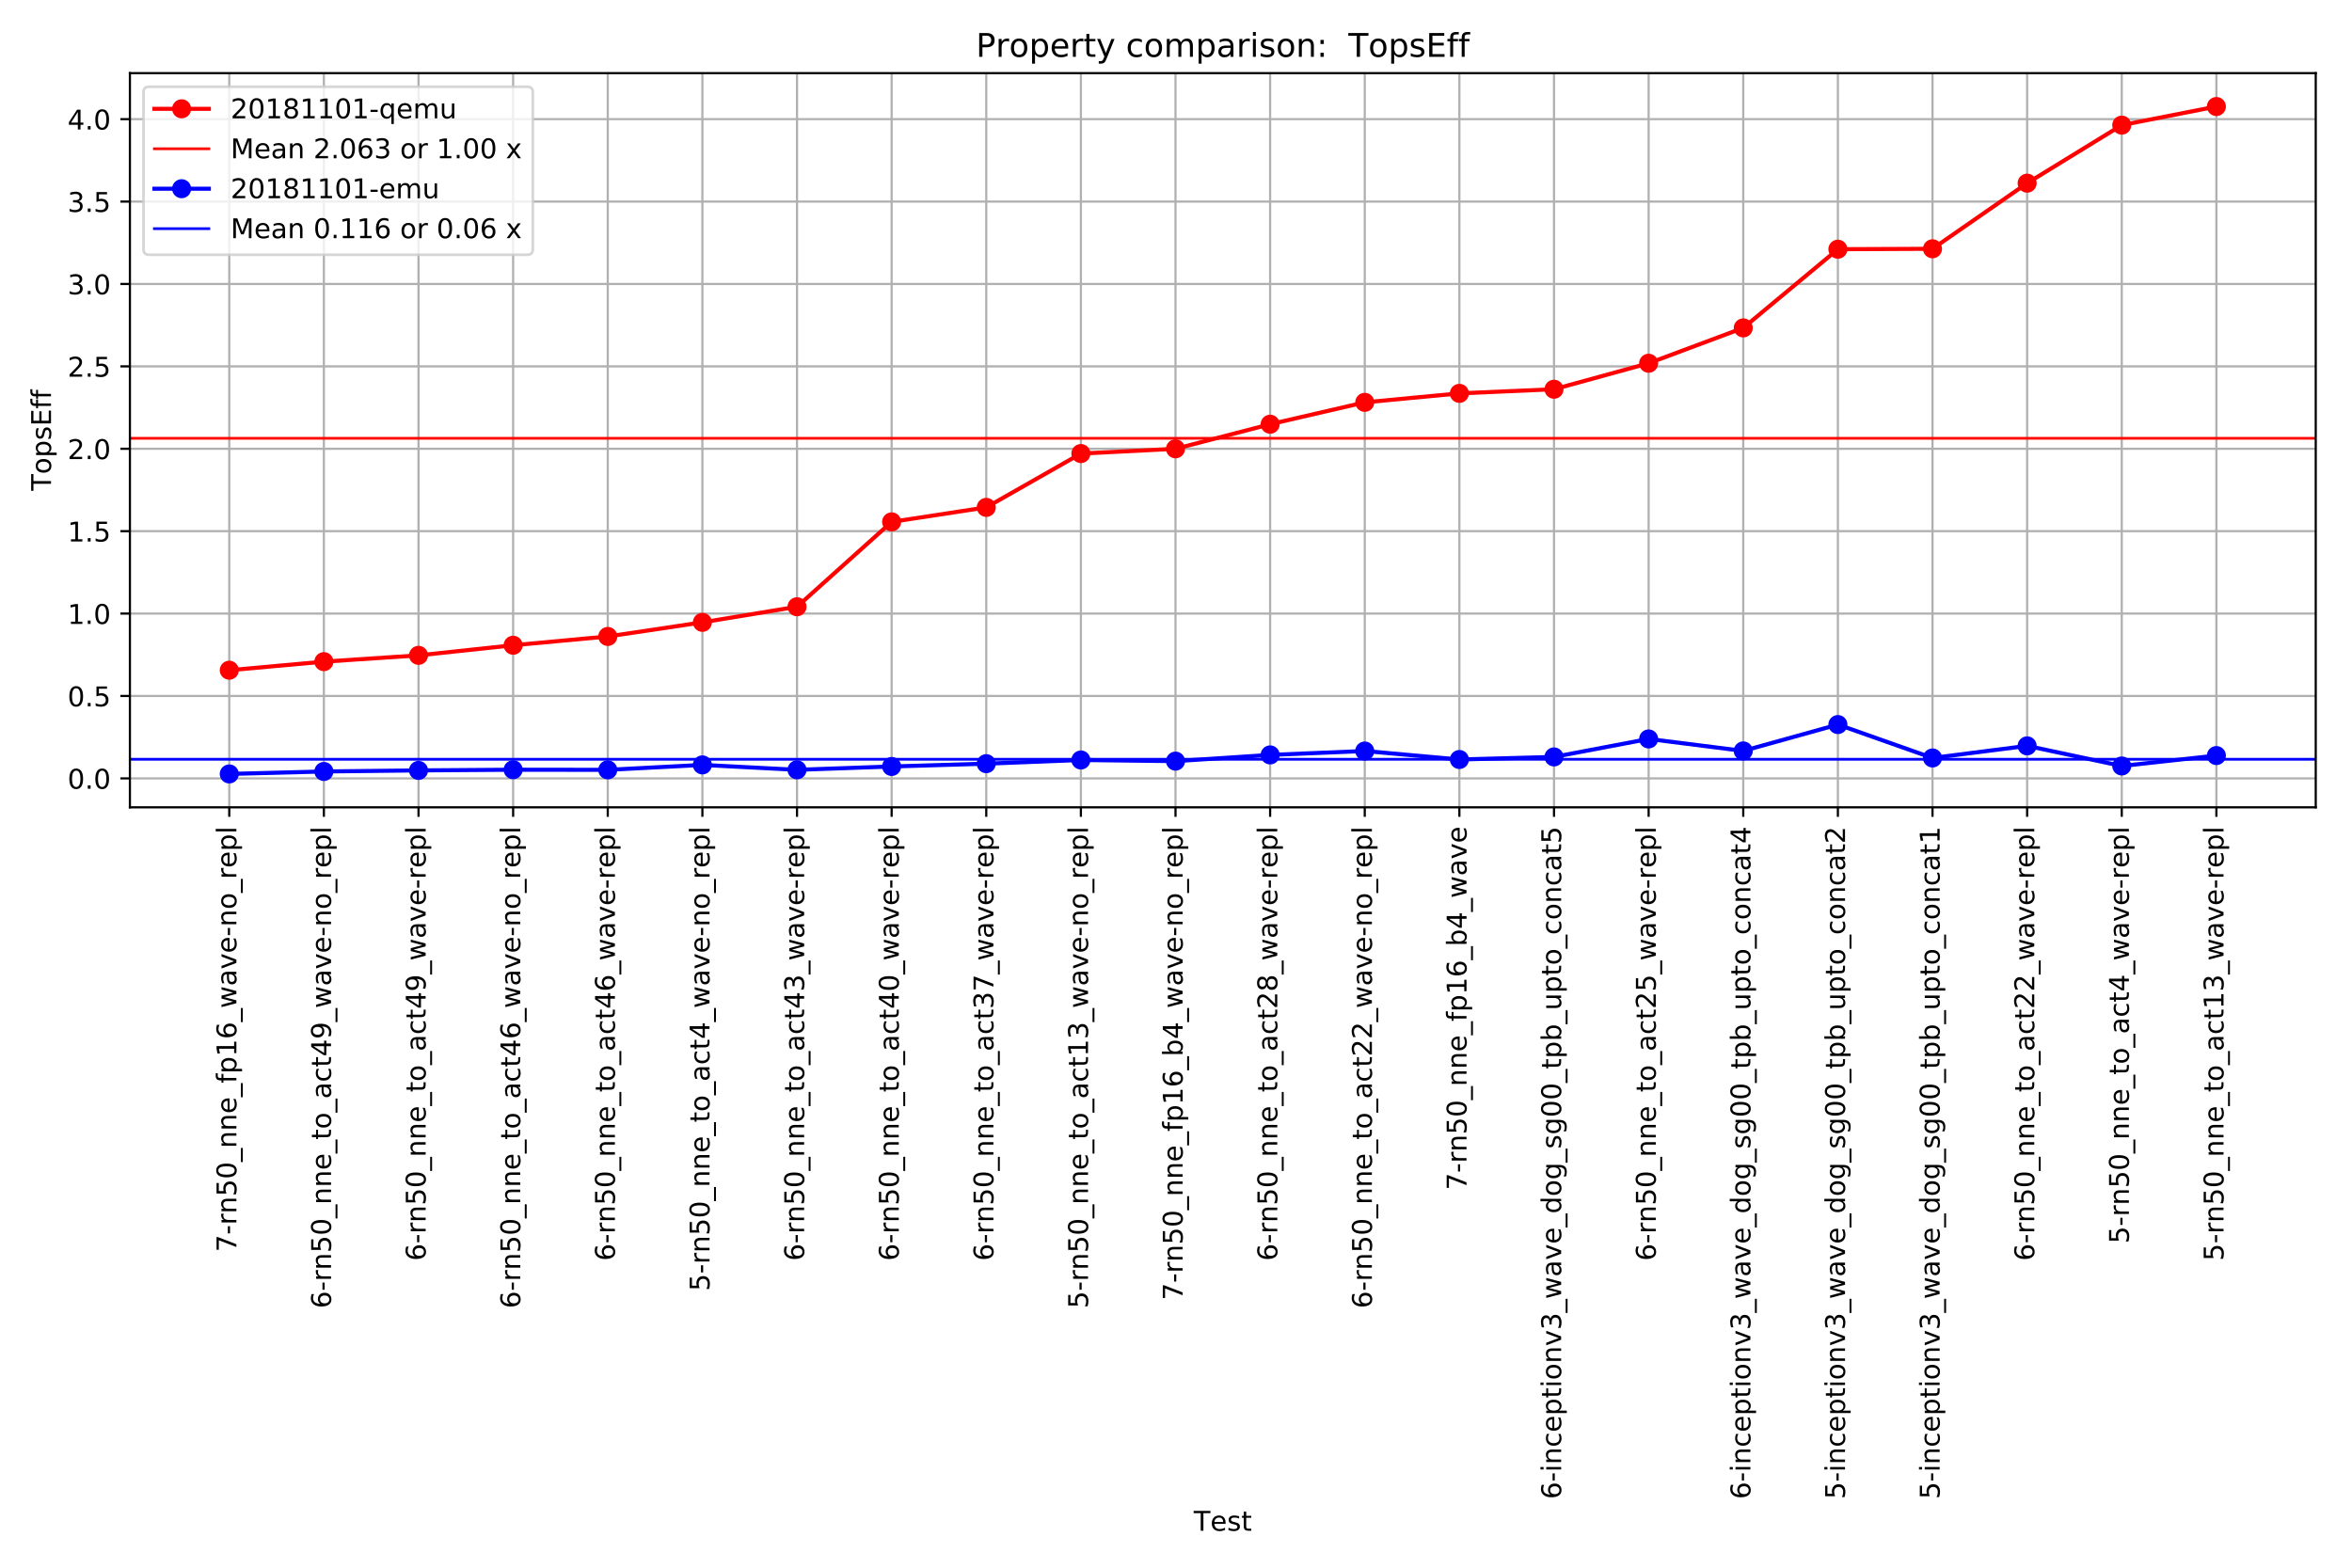<?xml version="1.0" encoding="utf-8" standalone="no"?>
<!DOCTYPE svg PUBLIC "-//W3C//DTD SVG 1.1//EN"
  "http://www.w3.org/Graphics/SVG/1.1/DTD/svg11.dtd">
<!-- Created with matplotlib (http://matplotlib.org/) -->
<svg height="576pt" version="1.1" viewBox="0 0 864 576" width="864pt" xmlns="http://www.w3.org/2000/svg" xmlns:xlink="http://www.w3.org/1999/xlink">
 <defs>
  <style type="text/css">
*{stroke-linecap:butt;stroke-linejoin:round;}
  </style>
 </defs>
 <g id="figure_1">
  <g id="patch_1">
   <path d="M 0 576 
L 864 576 
L 864 0 
L 0 0 
z
" style="fill:#ffffff;"/>
  </g>
  <g id="axes_1">
   <g id="patch_2">
    <path d="M 47.72 296.62 
L 850.68 296.62 
L 850.68 26.88 
L 47.72 26.88 
z
" style="fill:#ffffff;"/>
   </g>
   <g id="matplotlib.axis_1">
    <g id="xtick_1">
     <g id="line2d_1">
      <path clip-path="url(#p6e348f26be)" d="M 84.218 296.62 
L 84.218 26.88 
" style="fill:none;stroke:#b0b0b0;stroke-linecap:square;stroke-width:0.8;"/>
     </g>
     <g id="line2d_2">
      <defs>
       <path d="M 0 0 
L 0 3.5 
" id="m37c2767f22" style="stroke:#000000;stroke-width:0.8;"/>
      </defs>
      <g>
       <use style="stroke:#000000;stroke-width:0.8;" x="84.218" xlink:href="#m37c2767f22" y="296.62"/>
      </g>
     </g>
     <g id="text_1">
      <!-- 7-rn50_nne_fp16_wave-no_repl -->
      <defs>
       <path d="M 8.203 72.906 
L 55.078 72.906 
L 55.078 68.703 
L 28.609 0 
L 18.312 0 
L 43.219 64.594 
L 8.203 64.594 
z
" id="DejaVuSans-37"/>
       <path d="M 4.891 31.391 
L 31.203 31.391 
L 31.203 23.391 
L 4.891 23.391 
z
" id="DejaVuSans-2d"/>
       <path d="M 41.109 46.297 
Q 39.594 47.172 37.812 47.578 
Q 36.031 48 33.891 48 
Q 26.266 48 22.188 43.047 
Q 18.109 38.094 18.109 28.812 
L 18.109 0 
L 9.078 0 
L 9.078 54.688 
L 18.109 54.688 
L 18.109 46.188 
Q 20.953 51.172 25.484 53.578 
Q 30.031 56 36.531 56 
Q 37.453 56 38.578 55.875 
Q 39.703 55.766 41.062 55.516 
z
" id="DejaVuSans-72"/>
       <path d="M 54.891 33.016 
L 54.891 0 
L 45.906 0 
L 45.906 32.719 
Q 45.906 40.484 42.875 44.328 
Q 39.844 48.188 33.797 48.188 
Q 26.516 48.188 22.312 43.547 
Q 18.109 38.922 18.109 30.906 
L 18.109 0 
L 9.078 0 
L 9.078 54.688 
L 18.109 54.688 
L 18.109 46.188 
Q 21.344 51.125 25.703 53.562 
Q 30.078 56 35.797 56 
Q 45.219 56 50.047 50.172 
Q 54.891 44.344 54.891 33.016 
z
" id="DejaVuSans-6e"/>
       <path d="M 10.797 72.906 
L 49.516 72.906 
L 49.516 64.594 
L 19.828 64.594 
L 19.828 46.734 
Q 21.969 47.469 24.109 47.828 
Q 26.266 48.188 28.422 48.188 
Q 40.625 48.188 47.75 41.5 
Q 54.891 34.812 54.891 23.391 
Q 54.891 11.625 47.562 5.094 
Q 40.234 -1.422 26.906 -1.422 
Q 22.312 -1.422 17.547 -0.641 
Q 12.797 0.141 7.719 1.703 
L 7.719 11.625 
Q 12.109 9.234 16.797 8.062 
Q 21.484 6.891 26.703 6.891 
Q 35.156 6.891 40.078 11.328 
Q 45.016 15.766 45.016 23.391 
Q 45.016 31 40.078 35.438 
Q 35.156 39.891 26.703 39.891 
Q 22.75 39.891 18.812 39.016 
Q 14.891 38.141 10.797 36.281 
z
" id="DejaVuSans-35"/>
       <path d="M 31.781 66.406 
Q 24.172 66.406 20.328 58.906 
Q 16.5 51.422 16.5 36.375 
Q 16.5 21.391 20.328 13.891 
Q 24.172 6.391 31.781 6.391 
Q 39.453 6.391 43.281 13.891 
Q 47.125 21.391 47.125 36.375 
Q 47.125 51.422 43.281 58.906 
Q 39.453 66.406 31.781 66.406 
z
M 31.781 74.219 
Q 44.047 74.219 50.516 64.516 
Q 56.984 54.828 56.984 36.375 
Q 56.984 17.969 50.516 8.266 
Q 44.047 -1.422 31.781 -1.422 
Q 19.531 -1.422 13.062 8.266 
Q 6.594 17.969 6.594 36.375 
Q 6.594 54.828 13.062 64.516 
Q 19.531 74.219 31.781 74.219 
z
" id="DejaVuSans-30"/>
       <path d="M 50.984 -16.609 
L 50.984 -23.578 
L -0.984 -23.578 
L -0.984 -16.609 
z
" id="DejaVuSans-5f"/>
       <path d="M 56.203 29.594 
L 56.203 25.203 
L 14.891 25.203 
Q 15.484 15.922 20.484 11.062 
Q 25.484 6.203 34.422 6.203 
Q 39.594 6.203 44.453 7.469 
Q 49.312 8.734 54.109 11.281 
L 54.109 2.781 
Q 49.266 0.734 44.188 -0.344 
Q 39.109 -1.422 33.891 -1.422 
Q 20.797 -1.422 13.156 6.188 
Q 5.516 13.812 5.516 26.812 
Q 5.516 40.234 12.766 48.109 
Q 20.016 56 32.328 56 
Q 43.359 56 49.781 48.891 
Q 56.203 41.797 56.203 29.594 
z
M 47.219 32.234 
Q 47.125 39.594 43.094 43.984 
Q 39.062 48.391 32.422 48.391 
Q 24.906 48.391 20.391 44.141 
Q 15.875 39.891 15.188 32.172 
z
" id="DejaVuSans-65"/>
       <path d="M 37.109 75.984 
L 37.109 68.5 
L 28.516 68.5 
Q 23.688 68.5 21.797 66.547 
Q 19.922 64.594 19.922 59.516 
L 19.922 54.688 
L 34.719 54.688 
L 34.719 47.703 
L 19.922 47.703 
L 19.922 0 
L 10.891 0 
L 10.891 47.703 
L 2.297 47.703 
L 2.297 54.688 
L 10.891 54.688 
L 10.891 58.5 
Q 10.891 67.625 15.141 71.797 
Q 19.391 75.984 28.609 75.984 
z
" id="DejaVuSans-66"/>
       <path d="M 18.109 8.203 
L 18.109 -20.797 
L 9.078 -20.797 
L 9.078 54.688 
L 18.109 54.688 
L 18.109 46.391 
Q 20.953 51.266 25.266 53.625 
Q 29.594 56 35.594 56 
Q 45.562 56 51.781 48.094 
Q 58.016 40.188 58.016 27.297 
Q 58.016 14.406 51.781 6.484 
Q 45.562 -1.422 35.594 -1.422 
Q 29.594 -1.422 25.266 0.953 
Q 20.953 3.328 18.109 8.203 
z
M 48.688 27.297 
Q 48.688 37.203 44.609 42.844 
Q 40.531 48.484 33.406 48.484 
Q 26.266 48.484 22.188 42.844 
Q 18.109 37.203 18.109 27.297 
Q 18.109 17.391 22.188 11.75 
Q 26.266 6.109 33.406 6.109 
Q 40.531 6.109 44.609 11.75 
Q 48.688 17.391 48.688 27.297 
z
" id="DejaVuSans-70"/>
       <path d="M 12.406 8.297 
L 28.516 8.297 
L 28.516 63.922 
L 10.984 60.406 
L 10.984 69.391 
L 28.422 72.906 
L 38.281 72.906 
L 38.281 8.297 
L 54.391 8.297 
L 54.391 0 
L 12.406 0 
z
" id="DejaVuSans-31"/>
       <path d="M 33.016 40.375 
Q 26.375 40.375 22.484 35.828 
Q 18.609 31.297 18.609 23.391 
Q 18.609 15.531 22.484 10.953 
Q 26.375 6.391 33.016 6.391 
Q 39.656 6.391 43.531 10.953 
Q 47.406 15.531 47.406 23.391 
Q 47.406 31.297 43.531 35.828 
Q 39.656 40.375 33.016 40.375 
z
M 52.594 71.297 
L 52.594 62.312 
Q 48.875 64.062 45.094 64.984 
Q 41.312 65.922 37.594 65.922 
Q 27.828 65.922 22.672 59.328 
Q 17.531 52.734 16.797 39.406 
Q 19.672 43.656 24.016 45.922 
Q 28.375 48.188 33.594 48.188 
Q 44.578 48.188 50.953 41.516 
Q 57.328 34.859 57.328 23.391 
Q 57.328 12.156 50.688 5.359 
Q 44.047 -1.422 33.016 -1.422 
Q 20.359 -1.422 13.672 8.266 
Q 6.984 17.969 6.984 36.375 
Q 6.984 53.656 15.188 63.938 
Q 23.391 74.219 37.203 74.219 
Q 40.922 74.219 44.703 73.484 
Q 48.484 72.75 52.594 71.297 
z
" id="DejaVuSans-36"/>
       <path d="M 4.203 54.688 
L 13.188 54.688 
L 24.422 12.016 
L 35.594 54.688 
L 46.188 54.688 
L 57.422 12.016 
L 68.609 54.688 
L 77.594 54.688 
L 63.281 0 
L 52.688 0 
L 40.922 44.828 
L 29.109 0 
L 18.5 0 
z
" id="DejaVuSans-77"/>
       <path d="M 34.281 27.484 
Q 23.391 27.484 19.188 25 
Q 14.984 22.516 14.984 16.5 
Q 14.984 11.719 18.141 8.906 
Q 21.297 6.109 26.703 6.109 
Q 34.188 6.109 38.703 11.406 
Q 43.219 16.703 43.219 25.484 
L 43.219 27.484 
z
M 52.203 31.203 
L 52.203 0 
L 43.219 0 
L 43.219 8.297 
Q 40.141 3.328 35.547 0.953 
Q 30.953 -1.422 24.312 -1.422 
Q 15.922 -1.422 10.953 3.297 
Q 6 8.016 6 15.922 
Q 6 25.141 12.172 29.828 
Q 18.359 34.516 30.609 34.516 
L 43.219 34.516 
L 43.219 35.406 
Q 43.219 41.609 39.141 45 
Q 35.062 48.391 27.688 48.391 
Q 23 48.391 18.547 47.266 
Q 14.109 46.141 10.016 43.891 
L 10.016 52.203 
Q 14.938 54.109 19.578 55.047 
Q 24.219 56 28.609 56 
Q 40.484 56 46.344 49.844 
Q 52.203 43.703 52.203 31.203 
z
" id="DejaVuSans-61"/>
       <path d="M 2.984 54.688 
L 12.5 54.688 
L 29.594 8.797 
L 46.688 54.688 
L 56.203 54.688 
L 35.688 0 
L 23.484 0 
z
" id="DejaVuSans-76"/>
       <path d="M 30.609 48.391 
Q 23.391 48.391 19.188 42.75 
Q 14.984 37.109 14.984 27.297 
Q 14.984 17.484 19.156 11.844 
Q 23.344 6.203 30.609 6.203 
Q 37.797 6.203 41.984 11.859 
Q 46.188 17.531 46.188 27.297 
Q 46.188 37.016 41.984 42.703 
Q 37.797 48.391 30.609 48.391 
z
M 30.609 56 
Q 42.328 56 49.016 48.375 
Q 55.719 40.766 55.719 27.297 
Q 55.719 13.875 49.016 6.219 
Q 42.328 -1.422 30.609 -1.422 
Q 18.844 -1.422 12.172 6.219 
Q 5.516 13.875 5.516 27.297 
Q 5.516 40.766 12.172 48.375 
Q 18.844 56 30.609 56 
z
" id="DejaVuSans-6f"/>
       <path d="M 9.422 75.984 
L 18.406 75.984 
L 18.406 0 
L 9.422 0 
z
" id="DejaVuSans-6c"/>
      </defs>
      <g transform="translate(86.838 460.014)rotate(-90)scale(0.1 -0.1)">
       <use xlink:href="#DejaVuSans-37"/>
       <use x="63.623" xlink:href="#DejaVuSans-2d"/>
       <use x="99.707" xlink:href="#DejaVuSans-72"/>
       <use x="140.805" xlink:href="#DejaVuSans-6e"/>
       <use x="204.184" xlink:href="#DejaVuSans-35"/>
       <use x="267.807" xlink:href="#DejaVuSans-30"/>
       <use x="331.43" xlink:href="#DejaVuSans-5f"/>
       <use x="381.43" xlink:href="#DejaVuSans-6e"/>
       <use x="444.809" xlink:href="#DejaVuSans-6e"/>
       <use x="508.188" xlink:href="#DejaVuSans-65"/>
       <use x="569.711" xlink:href="#DejaVuSans-5f"/>
       <use x="619.711" xlink:href="#DejaVuSans-66"/>
       <use x="654.916" xlink:href="#DejaVuSans-70"/>
       <use x="718.393" xlink:href="#DejaVuSans-31"/>
       <use x="782.016" xlink:href="#DejaVuSans-36"/>
       <use x="845.639" xlink:href="#DejaVuSans-5f"/>
       <use x="895.639" xlink:href="#DejaVuSans-77"/>
       <use x="977.426" xlink:href="#DejaVuSans-61"/>
       <use x="1038.705" xlink:href="#DejaVuSans-76"/>
       <use x="1097.885" xlink:href="#DejaVuSans-65"/>
       <use x="1159.408" xlink:href="#DejaVuSans-2d"/>
       <use x="1195.492" xlink:href="#DejaVuSans-6e"/>
       <use x="1258.871" xlink:href="#DejaVuSans-6f"/>
       <use x="1320.053" xlink:href="#DejaVuSans-5f"/>
       <use x="1370.053" xlink:href="#DejaVuSans-72"/>
       <use x="1411.135" xlink:href="#DejaVuSans-65"/>
       <use x="1472.658" xlink:href="#DejaVuSans-70"/>
       <use x="1536.135" xlink:href="#DejaVuSans-6c"/>
      </g>
     </g>
    </g>
    <g id="xtick_2">
     <g id="line2d_3">
      <path clip-path="url(#p6e348f26be)" d="M 118.978 296.62 
L 118.978 26.88 
" style="fill:none;stroke:#b0b0b0;stroke-linecap:square;stroke-width:0.8;"/>
     </g>
     <g id="line2d_4">
      <g>
       <use style="stroke:#000000;stroke-width:0.8;" x="118.978" xlink:href="#m37c2767f22" y="296.62"/>
      </g>
     </g>
     <g id="text_2">
      <!-- 6-rn50_nne_to_act49_wave-no_repl -->
      <defs>
       <path d="M 18.312 70.219 
L 18.312 54.688 
L 36.812 54.688 
L 36.812 47.703 
L 18.312 47.703 
L 18.312 18.016 
Q 18.312 11.328 20.141 9.422 
Q 21.969 7.516 27.594 7.516 
L 36.812 7.516 
L 36.812 0 
L 27.594 0 
Q 17.188 0 13.234 3.875 
Q 9.281 7.766 9.281 18.016 
L 9.281 47.703 
L 2.688 47.703 
L 2.688 54.688 
L 9.281 54.688 
L 9.281 70.219 
z
" id="DejaVuSans-74"/>
       <path d="M 48.781 52.594 
L 48.781 44.188 
Q 44.969 46.297 41.141 47.344 
Q 37.312 48.391 33.406 48.391 
Q 24.656 48.391 19.812 42.844 
Q 14.984 37.312 14.984 27.297 
Q 14.984 17.281 19.812 11.734 
Q 24.656 6.203 33.406 6.203 
Q 37.312 6.203 41.141 7.25 
Q 44.969 8.297 48.781 10.406 
L 48.781 2.094 
Q 45.016 0.344 40.984 -0.531 
Q 36.969 -1.422 32.422 -1.422 
Q 20.062 -1.422 12.781 6.344 
Q 5.516 14.109 5.516 27.297 
Q 5.516 40.672 12.859 48.328 
Q 20.219 56 33.016 56 
Q 37.156 56 41.109 55.141 
Q 45.062 54.297 48.781 52.594 
z
" id="DejaVuSans-63"/>
       <path d="M 37.797 64.312 
L 12.891 25.391 
L 37.797 25.391 
z
M 35.203 72.906 
L 47.609 72.906 
L 47.609 25.391 
L 58.016 25.391 
L 58.016 17.188 
L 47.609 17.188 
L 47.609 0 
L 37.797 0 
L 37.797 17.188 
L 4.891 17.188 
L 4.891 26.703 
z
" id="DejaVuSans-34"/>
       <path d="M 10.984 1.516 
L 10.984 10.5 
Q 14.703 8.734 18.5 7.812 
Q 22.312 6.891 25.984 6.891 
Q 35.75 6.891 40.891 13.453 
Q 46.047 20.016 46.781 33.406 
Q 43.953 29.203 39.594 26.953 
Q 35.25 24.703 29.984 24.703 
Q 19.047 24.703 12.672 31.312 
Q 6.297 37.938 6.297 49.422 
Q 6.297 60.641 12.938 67.422 
Q 19.578 74.219 30.609 74.219 
Q 43.266 74.219 49.922 64.516 
Q 56.594 54.828 56.594 36.375 
Q 56.594 19.141 48.406 8.859 
Q 40.234 -1.422 26.422 -1.422 
Q 22.703 -1.422 18.891 -0.688 
Q 15.094 0.047 10.984 1.516 
z
M 30.609 32.422 
Q 37.25 32.422 41.125 36.953 
Q 45.016 41.5 45.016 49.422 
Q 45.016 57.281 41.125 61.844 
Q 37.25 66.406 30.609 66.406 
Q 23.969 66.406 20.094 61.844 
Q 16.219 57.281 16.219 49.422 
Q 16.219 41.5 20.094 36.953 
Q 23.969 32.422 30.609 32.422 
z
" id="DejaVuSans-39"/>
      </defs>
      <g transform="translate(121.599 480.731)rotate(-90)scale(0.1 -0.1)">
       <use xlink:href="#DejaVuSans-36"/>
       <use x="63.623" xlink:href="#DejaVuSans-2d"/>
       <use x="99.707" xlink:href="#DejaVuSans-72"/>
       <use x="140.805" xlink:href="#DejaVuSans-6e"/>
       <use x="204.184" xlink:href="#DejaVuSans-35"/>
       <use x="267.807" xlink:href="#DejaVuSans-30"/>
       <use x="331.43" xlink:href="#DejaVuSans-5f"/>
       <use x="381.43" xlink:href="#DejaVuSans-6e"/>
       <use x="444.809" xlink:href="#DejaVuSans-6e"/>
       <use x="508.188" xlink:href="#DejaVuSans-65"/>
       <use x="569.711" xlink:href="#DejaVuSans-5f"/>
       <use x="619.711" xlink:href="#DejaVuSans-74"/>
       <use x="658.92" xlink:href="#DejaVuSans-6f"/>
       <use x="720.102" xlink:href="#DejaVuSans-5f"/>
       <use x="770.102" xlink:href="#DejaVuSans-61"/>
       <use x="831.381" xlink:href="#DejaVuSans-63"/>
       <use x="886.361" xlink:href="#DejaVuSans-74"/>
       <use x="925.57" xlink:href="#DejaVuSans-34"/>
       <use x="989.193" xlink:href="#DejaVuSans-39"/>
       <use x="1052.816" xlink:href="#DejaVuSans-5f"/>
       <use x="1102.816" xlink:href="#DejaVuSans-77"/>
       <use x="1184.604" xlink:href="#DejaVuSans-61"/>
       <use x="1245.883" xlink:href="#DejaVuSans-76"/>
       <use x="1305.062" xlink:href="#DejaVuSans-65"/>
       <use x="1366.586" xlink:href="#DejaVuSans-2d"/>
       <use x="1402.67" xlink:href="#DejaVuSans-6e"/>
       <use x="1466.049" xlink:href="#DejaVuSans-6f"/>
       <use x="1527.23" xlink:href="#DejaVuSans-5f"/>
       <use x="1577.23" xlink:href="#DejaVuSans-72"/>
       <use x="1618.312" xlink:href="#DejaVuSans-65"/>
       <use x="1679.836" xlink:href="#DejaVuSans-70"/>
       <use x="1743.312" xlink:href="#DejaVuSans-6c"/>
      </g>
     </g>
    </g>
    <g id="xtick_3">
     <g id="line2d_5">
      <path clip-path="url(#p6e348f26be)" d="M 153.739 296.62 
L 153.739 26.88 
" style="fill:none;stroke:#b0b0b0;stroke-linecap:square;stroke-width:0.8;"/>
     </g>
     <g id="line2d_6">
      <g>
       <use style="stroke:#000000;stroke-width:0.8;" x="153.739" xlink:href="#m37c2767f22" y="296.62"/>
      </g>
     </g>
     <g id="text_3">
      <!-- 6-rn50_nne_to_act49_wave-repl -->
      <g transform="translate(156.359 463.275)rotate(-90)scale(0.1 -0.1)">
       <use xlink:href="#DejaVuSans-36"/>
       <use x="63.623" xlink:href="#DejaVuSans-2d"/>
       <use x="99.707" xlink:href="#DejaVuSans-72"/>
       <use x="140.805" xlink:href="#DejaVuSans-6e"/>
       <use x="204.184" xlink:href="#DejaVuSans-35"/>
       <use x="267.807" xlink:href="#DejaVuSans-30"/>
       <use x="331.43" xlink:href="#DejaVuSans-5f"/>
       <use x="381.43" xlink:href="#DejaVuSans-6e"/>
       <use x="444.809" xlink:href="#DejaVuSans-6e"/>
       <use x="508.188" xlink:href="#DejaVuSans-65"/>
       <use x="569.711" xlink:href="#DejaVuSans-5f"/>
       <use x="619.711" xlink:href="#DejaVuSans-74"/>
       <use x="658.92" xlink:href="#DejaVuSans-6f"/>
       <use x="720.102" xlink:href="#DejaVuSans-5f"/>
       <use x="770.102" xlink:href="#DejaVuSans-61"/>
       <use x="831.381" xlink:href="#DejaVuSans-63"/>
       <use x="886.361" xlink:href="#DejaVuSans-74"/>
       <use x="925.57" xlink:href="#DejaVuSans-34"/>
       <use x="989.193" xlink:href="#DejaVuSans-39"/>
       <use x="1052.816" xlink:href="#DejaVuSans-5f"/>
       <use x="1102.816" xlink:href="#DejaVuSans-77"/>
       <use x="1184.604" xlink:href="#DejaVuSans-61"/>
       <use x="1245.883" xlink:href="#DejaVuSans-76"/>
       <use x="1305.062" xlink:href="#DejaVuSans-65"/>
       <use x="1366.586" xlink:href="#DejaVuSans-2d"/>
       <use x="1402.67" xlink:href="#DejaVuSans-72"/>
       <use x="1443.752" xlink:href="#DejaVuSans-65"/>
       <use x="1505.275" xlink:href="#DejaVuSans-70"/>
       <use x="1568.752" xlink:href="#DejaVuSans-6c"/>
      </g>
     </g>
    </g>
    <g id="xtick_4">
     <g id="line2d_7">
      <path clip-path="url(#p6e348f26be)" d="M 188.499 296.62 
L 188.499 26.88 
" style="fill:none;stroke:#b0b0b0;stroke-linecap:square;stroke-width:0.8;"/>
     </g>
     <g id="line2d_8">
      <g>
       <use style="stroke:#000000;stroke-width:0.8;" x="188.499" xlink:href="#m37c2767f22" y="296.62"/>
      </g>
     </g>
     <g id="text_4">
      <!-- 6-rn50_nne_to_act46_wave-no_repl -->
      <g transform="translate(191.119 480.731)rotate(-90)scale(0.1 -0.1)">
       <use xlink:href="#DejaVuSans-36"/>
       <use x="63.623" xlink:href="#DejaVuSans-2d"/>
       <use x="99.707" xlink:href="#DejaVuSans-72"/>
       <use x="140.805" xlink:href="#DejaVuSans-6e"/>
       <use x="204.184" xlink:href="#DejaVuSans-35"/>
       <use x="267.807" xlink:href="#DejaVuSans-30"/>
       <use x="331.43" xlink:href="#DejaVuSans-5f"/>
       <use x="381.43" xlink:href="#DejaVuSans-6e"/>
       <use x="444.809" xlink:href="#DejaVuSans-6e"/>
       <use x="508.188" xlink:href="#DejaVuSans-65"/>
       <use x="569.711" xlink:href="#DejaVuSans-5f"/>
       <use x="619.711" xlink:href="#DejaVuSans-74"/>
       <use x="658.92" xlink:href="#DejaVuSans-6f"/>
       <use x="720.102" xlink:href="#DejaVuSans-5f"/>
       <use x="770.102" xlink:href="#DejaVuSans-61"/>
       <use x="831.381" xlink:href="#DejaVuSans-63"/>
       <use x="886.361" xlink:href="#DejaVuSans-74"/>
       <use x="925.57" xlink:href="#DejaVuSans-34"/>
       <use x="989.193" xlink:href="#DejaVuSans-36"/>
       <use x="1052.816" xlink:href="#DejaVuSans-5f"/>
       <use x="1102.816" xlink:href="#DejaVuSans-77"/>
       <use x="1184.604" xlink:href="#DejaVuSans-61"/>
       <use x="1245.883" xlink:href="#DejaVuSans-76"/>
       <use x="1305.062" xlink:href="#DejaVuSans-65"/>
       <use x="1366.586" xlink:href="#DejaVuSans-2d"/>
       <use x="1402.67" xlink:href="#DejaVuSans-6e"/>
       <use x="1466.049" xlink:href="#DejaVuSans-6f"/>
       <use x="1527.23" xlink:href="#DejaVuSans-5f"/>
       <use x="1577.23" xlink:href="#DejaVuSans-72"/>
       <use x="1618.312" xlink:href="#DejaVuSans-65"/>
       <use x="1679.836" xlink:href="#DejaVuSans-70"/>
       <use x="1743.312" xlink:href="#DejaVuSans-6c"/>
      </g>
     </g>
    </g>
    <g id="xtick_5">
     <g id="line2d_9">
      <path clip-path="url(#p6e348f26be)" d="M 223.259 296.62 
L 223.259 26.88 
" style="fill:none;stroke:#b0b0b0;stroke-linecap:square;stroke-width:0.8;"/>
     </g>
     <g id="line2d_10">
      <g>
       <use style="stroke:#000000;stroke-width:0.8;" x="223.259" xlink:href="#m37c2767f22" y="296.62"/>
      </g>
     </g>
     <g id="text_5">
      <!-- 6-rn50_nne_to_act46_wave-repl -->
      <g transform="translate(225.879 463.275)rotate(-90)scale(0.1 -0.1)">
       <use xlink:href="#DejaVuSans-36"/>
       <use x="63.623" xlink:href="#DejaVuSans-2d"/>
       <use x="99.707" xlink:href="#DejaVuSans-72"/>
       <use x="140.805" xlink:href="#DejaVuSans-6e"/>
       <use x="204.184" xlink:href="#DejaVuSans-35"/>
       <use x="267.807" xlink:href="#DejaVuSans-30"/>
       <use x="331.43" xlink:href="#DejaVuSans-5f"/>
       <use x="381.43" xlink:href="#DejaVuSans-6e"/>
       <use x="444.809" xlink:href="#DejaVuSans-6e"/>
       <use x="508.188" xlink:href="#DejaVuSans-65"/>
       <use x="569.711" xlink:href="#DejaVuSans-5f"/>
       <use x="619.711" xlink:href="#DejaVuSans-74"/>
       <use x="658.92" xlink:href="#DejaVuSans-6f"/>
       <use x="720.102" xlink:href="#DejaVuSans-5f"/>
       <use x="770.102" xlink:href="#DejaVuSans-61"/>
       <use x="831.381" xlink:href="#DejaVuSans-63"/>
       <use x="886.361" xlink:href="#DejaVuSans-74"/>
       <use x="925.57" xlink:href="#DejaVuSans-34"/>
       <use x="989.193" xlink:href="#DejaVuSans-36"/>
       <use x="1052.816" xlink:href="#DejaVuSans-5f"/>
       <use x="1102.816" xlink:href="#DejaVuSans-77"/>
       <use x="1184.604" xlink:href="#DejaVuSans-61"/>
       <use x="1245.883" xlink:href="#DejaVuSans-76"/>
       <use x="1305.062" xlink:href="#DejaVuSans-65"/>
       <use x="1366.586" xlink:href="#DejaVuSans-2d"/>
       <use x="1402.67" xlink:href="#DejaVuSans-72"/>
       <use x="1443.752" xlink:href="#DejaVuSans-65"/>
       <use x="1505.275" xlink:href="#DejaVuSans-70"/>
       <use x="1568.752" xlink:href="#DejaVuSans-6c"/>
      </g>
     </g>
    </g>
    <g id="xtick_6">
     <g id="line2d_11">
      <path clip-path="url(#p6e348f26be)" d="M 258.019 296.62 
L 258.019 26.88 
" style="fill:none;stroke:#b0b0b0;stroke-linecap:square;stroke-width:0.8;"/>
     </g>
     <g id="line2d_12">
      <g>
       <use style="stroke:#000000;stroke-width:0.8;" x="258.019" xlink:href="#m37c2767f22" y="296.62"/>
      </g>
     </g>
     <g id="text_6">
      <!-- 5-rn50_nne_to_act4_wave-no_repl -->
      <g transform="translate(260.639 474.368)rotate(-90)scale(0.1 -0.1)">
       <use xlink:href="#DejaVuSans-35"/>
       <use x="63.623" xlink:href="#DejaVuSans-2d"/>
       <use x="99.707" xlink:href="#DejaVuSans-72"/>
       <use x="140.805" xlink:href="#DejaVuSans-6e"/>
       <use x="204.184" xlink:href="#DejaVuSans-35"/>
       <use x="267.807" xlink:href="#DejaVuSans-30"/>
       <use x="331.43" xlink:href="#DejaVuSans-5f"/>
       <use x="381.43" xlink:href="#DejaVuSans-6e"/>
       <use x="444.809" xlink:href="#DejaVuSans-6e"/>
       <use x="508.188" xlink:href="#DejaVuSans-65"/>
       <use x="569.711" xlink:href="#DejaVuSans-5f"/>
       <use x="619.711" xlink:href="#DejaVuSans-74"/>
       <use x="658.92" xlink:href="#DejaVuSans-6f"/>
       <use x="720.102" xlink:href="#DejaVuSans-5f"/>
       <use x="770.102" xlink:href="#DejaVuSans-61"/>
       <use x="831.381" xlink:href="#DejaVuSans-63"/>
       <use x="886.361" xlink:href="#DejaVuSans-74"/>
       <use x="925.57" xlink:href="#DejaVuSans-34"/>
       <use x="989.193" xlink:href="#DejaVuSans-5f"/>
       <use x="1039.193" xlink:href="#DejaVuSans-77"/>
       <use x="1120.98" xlink:href="#DejaVuSans-61"/>
       <use x="1182.26" xlink:href="#DejaVuSans-76"/>
       <use x="1241.439" xlink:href="#DejaVuSans-65"/>
       <use x="1302.963" xlink:href="#DejaVuSans-2d"/>
       <use x="1339.047" xlink:href="#DejaVuSans-6e"/>
       <use x="1402.426" xlink:href="#DejaVuSans-6f"/>
       <use x="1463.607" xlink:href="#DejaVuSans-5f"/>
       <use x="1513.607" xlink:href="#DejaVuSans-72"/>
       <use x="1554.689" xlink:href="#DejaVuSans-65"/>
       <use x="1616.213" xlink:href="#DejaVuSans-70"/>
       <use x="1679.689" xlink:href="#DejaVuSans-6c"/>
      </g>
     </g>
    </g>
    <g id="xtick_7">
     <g id="line2d_13">
      <path clip-path="url(#p6e348f26be)" d="M 292.779 296.62 
L 292.779 26.88 
" style="fill:none;stroke:#b0b0b0;stroke-linecap:square;stroke-width:0.8;"/>
     </g>
     <g id="line2d_14">
      <g>
       <use style="stroke:#000000;stroke-width:0.8;" x="292.779" xlink:href="#m37c2767f22" y="296.62"/>
      </g>
     </g>
     <g id="text_7">
      <!-- 6-rn50_nne_to_act43_wave-repl -->
      <defs>
       <path d="M 40.578 39.312 
Q 47.656 37.797 51.625 33 
Q 55.609 28.219 55.609 21.188 
Q 55.609 10.406 48.188 4.484 
Q 40.766 -1.422 27.094 -1.422 
Q 22.516 -1.422 17.656 -0.516 
Q 12.797 0.391 7.625 2.203 
L 7.625 11.719 
Q 11.719 9.328 16.594 8.109 
Q 21.484 6.891 26.812 6.891 
Q 36.078 6.891 40.938 10.547 
Q 45.797 14.203 45.797 21.188 
Q 45.797 27.641 41.281 31.266 
Q 36.766 34.906 28.719 34.906 
L 20.219 34.906 
L 20.219 43.016 
L 29.109 43.016 
Q 36.375 43.016 40.234 45.922 
Q 44.094 48.828 44.094 54.297 
Q 44.094 59.906 40.109 62.906 
Q 36.141 65.922 28.719 65.922 
Q 24.656 65.922 20.016 65.031 
Q 15.375 64.156 9.812 62.312 
L 9.812 71.094 
Q 15.438 72.656 20.344 73.438 
Q 25.25 74.219 29.594 74.219 
Q 40.828 74.219 47.359 69.109 
Q 53.906 64.016 53.906 55.328 
Q 53.906 49.266 50.438 45.094 
Q 46.969 40.922 40.578 39.312 
z
" id="DejaVuSans-33"/>
      </defs>
      <g transform="translate(295.4 463.275)rotate(-90)scale(0.1 -0.1)">
       <use xlink:href="#DejaVuSans-36"/>
       <use x="63.623" xlink:href="#DejaVuSans-2d"/>
       <use x="99.707" xlink:href="#DejaVuSans-72"/>
       <use x="140.805" xlink:href="#DejaVuSans-6e"/>
       <use x="204.184" xlink:href="#DejaVuSans-35"/>
       <use x="267.807" xlink:href="#DejaVuSans-30"/>
       <use x="331.43" xlink:href="#DejaVuSans-5f"/>
       <use x="381.43" xlink:href="#DejaVuSans-6e"/>
       <use x="444.809" xlink:href="#DejaVuSans-6e"/>
       <use x="508.188" xlink:href="#DejaVuSans-65"/>
       <use x="569.711" xlink:href="#DejaVuSans-5f"/>
       <use x="619.711" xlink:href="#DejaVuSans-74"/>
       <use x="658.92" xlink:href="#DejaVuSans-6f"/>
       <use x="720.102" xlink:href="#DejaVuSans-5f"/>
       <use x="770.102" xlink:href="#DejaVuSans-61"/>
       <use x="831.381" xlink:href="#DejaVuSans-63"/>
       <use x="886.361" xlink:href="#DejaVuSans-74"/>
       <use x="925.57" xlink:href="#DejaVuSans-34"/>
       <use x="989.193" xlink:href="#DejaVuSans-33"/>
       <use x="1052.816" xlink:href="#DejaVuSans-5f"/>
       <use x="1102.816" xlink:href="#DejaVuSans-77"/>
       <use x="1184.604" xlink:href="#DejaVuSans-61"/>
       <use x="1245.883" xlink:href="#DejaVuSans-76"/>
       <use x="1305.062" xlink:href="#DejaVuSans-65"/>
       <use x="1366.586" xlink:href="#DejaVuSans-2d"/>
       <use x="1402.67" xlink:href="#DejaVuSans-72"/>
       <use x="1443.752" xlink:href="#DejaVuSans-65"/>
       <use x="1505.275" xlink:href="#DejaVuSans-70"/>
       <use x="1568.752" xlink:href="#DejaVuSans-6c"/>
      </g>
     </g>
    </g>
    <g id="xtick_8">
     <g id="line2d_15">
      <path clip-path="url(#p6e348f26be)" d="M 327.539 296.62 
L 327.539 26.88 
" style="fill:none;stroke:#b0b0b0;stroke-linecap:square;stroke-width:0.8;"/>
     </g>
     <g id="line2d_16">
      <g>
       <use style="stroke:#000000;stroke-width:0.8;" x="327.539" xlink:href="#m37c2767f22" y="296.62"/>
      </g>
     </g>
     <g id="text_8">
      <!-- 6-rn50_nne_to_act40_wave-repl -->
      <g transform="translate(330.16 463.275)rotate(-90)scale(0.1 -0.1)">
       <use xlink:href="#DejaVuSans-36"/>
       <use x="63.623" xlink:href="#DejaVuSans-2d"/>
       <use x="99.707" xlink:href="#DejaVuSans-72"/>
       <use x="140.805" xlink:href="#DejaVuSans-6e"/>
       <use x="204.184" xlink:href="#DejaVuSans-35"/>
       <use x="267.807" xlink:href="#DejaVuSans-30"/>
       <use x="331.43" xlink:href="#DejaVuSans-5f"/>
       <use x="381.43" xlink:href="#DejaVuSans-6e"/>
       <use x="444.809" xlink:href="#DejaVuSans-6e"/>
       <use x="508.188" xlink:href="#DejaVuSans-65"/>
       <use x="569.711" xlink:href="#DejaVuSans-5f"/>
       <use x="619.711" xlink:href="#DejaVuSans-74"/>
       <use x="658.92" xlink:href="#DejaVuSans-6f"/>
       <use x="720.102" xlink:href="#DejaVuSans-5f"/>
       <use x="770.102" xlink:href="#DejaVuSans-61"/>
       <use x="831.381" xlink:href="#DejaVuSans-63"/>
       <use x="886.361" xlink:href="#DejaVuSans-74"/>
       <use x="925.57" xlink:href="#DejaVuSans-34"/>
       <use x="989.193" xlink:href="#DejaVuSans-30"/>
       <use x="1052.816" xlink:href="#DejaVuSans-5f"/>
       <use x="1102.816" xlink:href="#DejaVuSans-77"/>
       <use x="1184.604" xlink:href="#DejaVuSans-61"/>
       <use x="1245.883" xlink:href="#DejaVuSans-76"/>
       <use x="1305.062" xlink:href="#DejaVuSans-65"/>
       <use x="1366.586" xlink:href="#DejaVuSans-2d"/>
       <use x="1402.67" xlink:href="#DejaVuSans-72"/>
       <use x="1443.752" xlink:href="#DejaVuSans-65"/>
       <use x="1505.275" xlink:href="#DejaVuSans-70"/>
       <use x="1568.752" xlink:href="#DejaVuSans-6c"/>
      </g>
     </g>
    </g>
    <g id="xtick_9">
     <g id="line2d_17">
      <path clip-path="url(#p6e348f26be)" d="M 362.3 296.62 
L 362.3 26.88 
" style="fill:none;stroke:#b0b0b0;stroke-linecap:square;stroke-width:0.8;"/>
     </g>
     <g id="line2d_18">
      <g>
       <use style="stroke:#000000;stroke-width:0.8;" x="362.3" xlink:href="#m37c2767f22" y="296.62"/>
      </g>
     </g>
     <g id="text_9">
      <!-- 6-rn50_nne_to_act37_wave-repl -->
      <g transform="translate(364.92 463.275)rotate(-90)scale(0.1 -0.1)">
       <use xlink:href="#DejaVuSans-36"/>
       <use x="63.623" xlink:href="#DejaVuSans-2d"/>
       <use x="99.707" xlink:href="#DejaVuSans-72"/>
       <use x="140.805" xlink:href="#DejaVuSans-6e"/>
       <use x="204.184" xlink:href="#DejaVuSans-35"/>
       <use x="267.807" xlink:href="#DejaVuSans-30"/>
       <use x="331.43" xlink:href="#DejaVuSans-5f"/>
       <use x="381.43" xlink:href="#DejaVuSans-6e"/>
       <use x="444.809" xlink:href="#DejaVuSans-6e"/>
       <use x="508.188" xlink:href="#DejaVuSans-65"/>
       <use x="569.711" xlink:href="#DejaVuSans-5f"/>
       <use x="619.711" xlink:href="#DejaVuSans-74"/>
       <use x="658.92" xlink:href="#DejaVuSans-6f"/>
       <use x="720.102" xlink:href="#DejaVuSans-5f"/>
       <use x="770.102" xlink:href="#DejaVuSans-61"/>
       <use x="831.381" xlink:href="#DejaVuSans-63"/>
       <use x="886.361" xlink:href="#DejaVuSans-74"/>
       <use x="925.57" xlink:href="#DejaVuSans-33"/>
       <use x="989.193" xlink:href="#DejaVuSans-37"/>
       <use x="1052.816" xlink:href="#DejaVuSans-5f"/>
       <use x="1102.816" xlink:href="#DejaVuSans-77"/>
       <use x="1184.604" xlink:href="#DejaVuSans-61"/>
       <use x="1245.883" xlink:href="#DejaVuSans-76"/>
       <use x="1305.062" xlink:href="#DejaVuSans-65"/>
       <use x="1366.586" xlink:href="#DejaVuSans-2d"/>
       <use x="1402.67" xlink:href="#DejaVuSans-72"/>
       <use x="1443.752" xlink:href="#DejaVuSans-65"/>
       <use x="1505.275" xlink:href="#DejaVuSans-70"/>
       <use x="1568.752" xlink:href="#DejaVuSans-6c"/>
      </g>
     </g>
    </g>
    <g id="xtick_10">
     <g id="line2d_19">
      <path clip-path="url(#p6e348f26be)" d="M 397.06 296.62 
L 397.06 26.88 
" style="fill:none;stroke:#b0b0b0;stroke-linecap:square;stroke-width:0.8;"/>
     </g>
     <g id="line2d_20">
      <g>
       <use style="stroke:#000000;stroke-width:0.8;" x="397.06" xlink:href="#m37c2767f22" y="296.62"/>
      </g>
     </g>
     <g id="text_10">
      <!-- 5-rn50_nne_to_act13_wave-no_repl -->
      <g transform="translate(399.68 480.731)rotate(-90)scale(0.1 -0.1)">
       <use xlink:href="#DejaVuSans-35"/>
       <use x="63.623" xlink:href="#DejaVuSans-2d"/>
       <use x="99.707" xlink:href="#DejaVuSans-72"/>
       <use x="140.805" xlink:href="#DejaVuSans-6e"/>
       <use x="204.184" xlink:href="#DejaVuSans-35"/>
       <use x="267.807" xlink:href="#DejaVuSans-30"/>
       <use x="331.43" xlink:href="#DejaVuSans-5f"/>
       <use x="381.43" xlink:href="#DejaVuSans-6e"/>
       <use x="444.809" xlink:href="#DejaVuSans-6e"/>
       <use x="508.188" xlink:href="#DejaVuSans-65"/>
       <use x="569.711" xlink:href="#DejaVuSans-5f"/>
       <use x="619.711" xlink:href="#DejaVuSans-74"/>
       <use x="658.92" xlink:href="#DejaVuSans-6f"/>
       <use x="720.102" xlink:href="#DejaVuSans-5f"/>
       <use x="770.102" xlink:href="#DejaVuSans-61"/>
       <use x="831.381" xlink:href="#DejaVuSans-63"/>
       <use x="886.361" xlink:href="#DejaVuSans-74"/>
       <use x="925.57" xlink:href="#DejaVuSans-31"/>
       <use x="989.193" xlink:href="#DejaVuSans-33"/>
       <use x="1052.816" xlink:href="#DejaVuSans-5f"/>
       <use x="1102.816" xlink:href="#DejaVuSans-77"/>
       <use x="1184.604" xlink:href="#DejaVuSans-61"/>
       <use x="1245.883" xlink:href="#DejaVuSans-76"/>
       <use x="1305.062" xlink:href="#DejaVuSans-65"/>
       <use x="1366.586" xlink:href="#DejaVuSans-2d"/>
       <use x="1402.67" xlink:href="#DejaVuSans-6e"/>
       <use x="1466.049" xlink:href="#DejaVuSans-6f"/>
       <use x="1527.23" xlink:href="#DejaVuSans-5f"/>
       <use x="1577.23" xlink:href="#DejaVuSans-72"/>
       <use x="1618.312" xlink:href="#DejaVuSans-65"/>
       <use x="1679.836" xlink:href="#DejaVuSans-70"/>
       <use x="1743.312" xlink:href="#DejaVuSans-6c"/>
      </g>
     </g>
    </g>
    <g id="xtick_11">
     <g id="line2d_21">
      <path clip-path="url(#p6e348f26be)" d="M 431.82 296.62 
L 431.82 26.88 
" style="fill:none;stroke:#b0b0b0;stroke-linecap:square;stroke-width:0.8;"/>
     </g>
     <g id="line2d_22">
      <g>
       <use style="stroke:#000000;stroke-width:0.8;" x="431.82" xlink:href="#m37c2767f22" y="296.62"/>
      </g>
     </g>
     <g id="text_11">
      <!-- 7-rn50_nne_fp16_b4_wave-no_repl -->
      <defs>
       <path d="M 48.688 27.297 
Q 48.688 37.203 44.609 42.844 
Q 40.531 48.484 33.406 48.484 
Q 26.266 48.484 22.188 42.844 
Q 18.109 37.203 18.109 27.297 
Q 18.109 17.391 22.188 11.75 
Q 26.266 6.109 33.406 6.109 
Q 40.531 6.109 44.609 11.75 
Q 48.688 17.391 48.688 27.297 
z
M 18.109 46.391 
Q 20.953 51.266 25.266 53.625 
Q 29.594 56 35.594 56 
Q 45.562 56 51.781 48.094 
Q 58.016 40.188 58.016 27.297 
Q 58.016 14.406 51.781 6.484 
Q 45.562 -1.422 35.594 -1.422 
Q 29.594 -1.422 25.266 0.953 
Q 20.953 3.328 18.109 8.203 
L 18.109 0 
L 9.078 0 
L 9.078 75.984 
L 18.109 75.984 
z
" id="DejaVuSans-62"/>
      </defs>
      <g transform="translate(434.44 477.725)rotate(-90)scale(0.1 -0.1)">
       <use xlink:href="#DejaVuSans-37"/>
       <use x="63.623" xlink:href="#DejaVuSans-2d"/>
       <use x="99.707" xlink:href="#DejaVuSans-72"/>
       <use x="140.805" xlink:href="#DejaVuSans-6e"/>
       <use x="204.184" xlink:href="#DejaVuSans-35"/>
       <use x="267.807" xlink:href="#DejaVuSans-30"/>
       <use x="331.43" xlink:href="#DejaVuSans-5f"/>
       <use x="381.43" xlink:href="#DejaVuSans-6e"/>
       <use x="444.809" xlink:href="#DejaVuSans-6e"/>
       <use x="508.188" xlink:href="#DejaVuSans-65"/>
       <use x="569.711" xlink:href="#DejaVuSans-5f"/>
       <use x="619.711" xlink:href="#DejaVuSans-66"/>
       <use x="654.916" xlink:href="#DejaVuSans-70"/>
       <use x="718.393" xlink:href="#DejaVuSans-31"/>
       <use x="782.016" xlink:href="#DejaVuSans-36"/>
       <use x="845.639" xlink:href="#DejaVuSans-5f"/>
       <use x="895.639" xlink:href="#DejaVuSans-62"/>
       <use x="959.115" xlink:href="#DejaVuSans-34"/>
       <use x="1022.738" xlink:href="#DejaVuSans-5f"/>
       <use x="1072.738" xlink:href="#DejaVuSans-77"/>
       <use x="1154.525" xlink:href="#DejaVuSans-61"/>
       <use x="1215.805" xlink:href="#DejaVuSans-76"/>
       <use x="1274.984" xlink:href="#DejaVuSans-65"/>
       <use x="1336.508" xlink:href="#DejaVuSans-2d"/>
       <use x="1372.592" xlink:href="#DejaVuSans-6e"/>
       <use x="1435.971" xlink:href="#DejaVuSans-6f"/>
       <use x="1497.152" xlink:href="#DejaVuSans-5f"/>
       <use x="1547.152" xlink:href="#DejaVuSans-72"/>
       <use x="1588.234" xlink:href="#DejaVuSans-65"/>
       <use x="1649.758" xlink:href="#DejaVuSans-70"/>
       <use x="1713.234" xlink:href="#DejaVuSans-6c"/>
      </g>
     </g>
    </g>
    <g id="xtick_12">
     <g id="line2d_23">
      <path clip-path="url(#p6e348f26be)" d="M 466.58 296.62 
L 466.58 26.88 
" style="fill:none;stroke:#b0b0b0;stroke-linecap:square;stroke-width:0.8;"/>
     </g>
     <g id="line2d_24">
      <g>
       <use style="stroke:#000000;stroke-width:0.8;" x="466.58" xlink:href="#m37c2767f22" y="296.62"/>
      </g>
     </g>
     <g id="text_12">
      <!-- 6-rn50_nne_to_act28_wave-repl -->
      <defs>
       <path d="M 19.188 8.297 
L 53.609 8.297 
L 53.609 0 
L 7.328 0 
L 7.328 8.297 
Q 12.938 14.109 22.625 23.891 
Q 32.328 33.688 34.812 36.531 
Q 39.547 41.844 41.422 45.531 
Q 43.312 49.219 43.312 52.781 
Q 43.312 58.594 39.234 62.25 
Q 35.156 65.922 28.609 65.922 
Q 23.969 65.922 18.812 64.312 
Q 13.672 62.703 7.812 59.422 
L 7.812 69.391 
Q 13.766 71.781 18.938 73 
Q 24.125 74.219 28.422 74.219 
Q 39.75 74.219 46.484 68.547 
Q 53.219 62.891 53.219 53.422 
Q 53.219 48.922 51.531 44.891 
Q 49.859 40.875 45.406 35.406 
Q 44.188 33.984 37.641 27.219 
Q 31.109 20.453 19.188 8.297 
z
" id="DejaVuSans-32"/>
       <path d="M 31.781 34.625 
Q 24.75 34.625 20.719 30.859 
Q 16.703 27.094 16.703 20.516 
Q 16.703 13.922 20.719 10.156 
Q 24.75 6.391 31.781 6.391 
Q 38.812 6.391 42.859 10.172 
Q 46.922 13.969 46.922 20.516 
Q 46.922 27.094 42.891 30.859 
Q 38.875 34.625 31.781 34.625 
z
M 21.922 38.812 
Q 15.578 40.375 12.031 44.719 
Q 8.5 49.078 8.5 55.328 
Q 8.5 64.062 14.719 69.141 
Q 20.953 74.219 31.781 74.219 
Q 42.672 74.219 48.875 69.141 
Q 55.078 64.062 55.078 55.328 
Q 55.078 49.078 51.531 44.719 
Q 48 40.375 41.703 38.812 
Q 48.828 37.156 52.797 32.312 
Q 56.781 27.484 56.781 20.516 
Q 56.781 9.906 50.312 4.234 
Q 43.844 -1.422 31.781 -1.422 
Q 19.734 -1.422 13.25 4.234 
Q 6.781 9.906 6.781 20.516 
Q 6.781 27.484 10.781 32.312 
Q 14.797 37.156 21.922 38.812 
z
M 18.312 54.391 
Q 18.312 48.734 21.844 45.562 
Q 25.391 42.391 31.781 42.391 
Q 38.141 42.391 41.719 45.562 
Q 45.312 48.734 45.312 54.391 
Q 45.312 60.062 41.719 63.234 
Q 38.141 66.406 31.781 66.406 
Q 25.391 66.406 21.844 63.234 
Q 18.312 60.062 18.312 54.391 
z
" id="DejaVuSans-38"/>
      </defs>
      <g transform="translate(469.2 463.275)rotate(-90)scale(0.1 -0.1)">
       <use xlink:href="#DejaVuSans-36"/>
       <use x="63.623" xlink:href="#DejaVuSans-2d"/>
       <use x="99.707" xlink:href="#DejaVuSans-72"/>
       <use x="140.805" xlink:href="#DejaVuSans-6e"/>
       <use x="204.184" xlink:href="#DejaVuSans-35"/>
       <use x="267.807" xlink:href="#DejaVuSans-30"/>
       <use x="331.43" xlink:href="#DejaVuSans-5f"/>
       <use x="381.43" xlink:href="#DejaVuSans-6e"/>
       <use x="444.809" xlink:href="#DejaVuSans-6e"/>
       <use x="508.188" xlink:href="#DejaVuSans-65"/>
       <use x="569.711" xlink:href="#DejaVuSans-5f"/>
       <use x="619.711" xlink:href="#DejaVuSans-74"/>
       <use x="658.92" xlink:href="#DejaVuSans-6f"/>
       <use x="720.102" xlink:href="#DejaVuSans-5f"/>
       <use x="770.102" xlink:href="#DejaVuSans-61"/>
       <use x="831.381" xlink:href="#DejaVuSans-63"/>
       <use x="886.361" xlink:href="#DejaVuSans-74"/>
       <use x="925.57" xlink:href="#DejaVuSans-32"/>
       <use x="989.193" xlink:href="#DejaVuSans-38"/>
       <use x="1052.816" xlink:href="#DejaVuSans-5f"/>
       <use x="1102.816" xlink:href="#DejaVuSans-77"/>
       <use x="1184.604" xlink:href="#DejaVuSans-61"/>
       <use x="1245.883" xlink:href="#DejaVuSans-76"/>
       <use x="1305.062" xlink:href="#DejaVuSans-65"/>
       <use x="1366.586" xlink:href="#DejaVuSans-2d"/>
       <use x="1402.67" xlink:href="#DejaVuSans-72"/>
       <use x="1443.752" xlink:href="#DejaVuSans-65"/>
       <use x="1505.275" xlink:href="#DejaVuSans-70"/>
       <use x="1568.752" xlink:href="#DejaVuSans-6c"/>
      </g>
     </g>
    </g>
    <g id="xtick_13">
     <g id="line2d_25">
      <path clip-path="url(#p6e348f26be)" d="M 501.34 296.62 
L 501.34 26.88 
" style="fill:none;stroke:#b0b0b0;stroke-linecap:square;stroke-width:0.8;"/>
     </g>
     <g id="line2d_26">
      <g>
       <use style="stroke:#000000;stroke-width:0.8;" x="501.34" xlink:href="#m37c2767f22" y="296.62"/>
      </g>
     </g>
     <g id="text_13">
      <!-- 6-rn50_nne_to_act22_wave-no_repl -->
      <g transform="translate(503.961 480.731)rotate(-90)scale(0.1 -0.1)">
       <use xlink:href="#DejaVuSans-36"/>
       <use x="63.623" xlink:href="#DejaVuSans-2d"/>
       <use x="99.707" xlink:href="#DejaVuSans-72"/>
       <use x="140.805" xlink:href="#DejaVuSans-6e"/>
       <use x="204.184" xlink:href="#DejaVuSans-35"/>
       <use x="267.807" xlink:href="#DejaVuSans-30"/>
       <use x="331.43" xlink:href="#DejaVuSans-5f"/>
       <use x="381.43" xlink:href="#DejaVuSans-6e"/>
       <use x="444.809" xlink:href="#DejaVuSans-6e"/>
       <use x="508.188" xlink:href="#DejaVuSans-65"/>
       <use x="569.711" xlink:href="#DejaVuSans-5f"/>
       <use x="619.711" xlink:href="#DejaVuSans-74"/>
       <use x="658.92" xlink:href="#DejaVuSans-6f"/>
       <use x="720.102" xlink:href="#DejaVuSans-5f"/>
       <use x="770.102" xlink:href="#DejaVuSans-61"/>
       <use x="831.381" xlink:href="#DejaVuSans-63"/>
       <use x="886.361" xlink:href="#DejaVuSans-74"/>
       <use x="925.57" xlink:href="#DejaVuSans-32"/>
       <use x="989.193" xlink:href="#DejaVuSans-32"/>
       <use x="1052.816" xlink:href="#DejaVuSans-5f"/>
       <use x="1102.816" xlink:href="#DejaVuSans-77"/>
       <use x="1184.604" xlink:href="#DejaVuSans-61"/>
       <use x="1245.883" xlink:href="#DejaVuSans-76"/>
       <use x="1305.062" xlink:href="#DejaVuSans-65"/>
       <use x="1366.586" xlink:href="#DejaVuSans-2d"/>
       <use x="1402.67" xlink:href="#DejaVuSans-6e"/>
       <use x="1466.049" xlink:href="#DejaVuSans-6f"/>
       <use x="1527.23" xlink:href="#DejaVuSans-5f"/>
       <use x="1577.23" xlink:href="#DejaVuSans-72"/>
       <use x="1618.312" xlink:href="#DejaVuSans-65"/>
       <use x="1679.836" xlink:href="#DejaVuSans-70"/>
       <use x="1743.312" xlink:href="#DejaVuSans-6c"/>
      </g>
     </g>
    </g>
    <g id="xtick_14">
     <g id="line2d_27">
      <path clip-path="url(#p6e348f26be)" d="M 536.1 296.62 
L 536.1 26.88 
" style="fill:none;stroke:#b0b0b0;stroke-linecap:square;stroke-width:0.8;"/>
     </g>
     <g id="line2d_28">
      <g>
       <use style="stroke:#000000;stroke-width:0.8;" x="536.1" xlink:href="#m37c2767f22" y="296.62"/>
      </g>
     </g>
     <g id="text_14">
      <!-- 7-rn50_nne_fp16_b4_wave -->
      <g transform="translate(538.721 437.273)rotate(-90)scale(0.1 -0.1)">
       <use xlink:href="#DejaVuSans-37"/>
       <use x="63.623" xlink:href="#DejaVuSans-2d"/>
       <use x="99.707" xlink:href="#DejaVuSans-72"/>
       <use x="140.805" xlink:href="#DejaVuSans-6e"/>
       <use x="204.184" xlink:href="#DejaVuSans-35"/>
       <use x="267.807" xlink:href="#DejaVuSans-30"/>
       <use x="331.43" xlink:href="#DejaVuSans-5f"/>
       <use x="381.43" xlink:href="#DejaVuSans-6e"/>
       <use x="444.809" xlink:href="#DejaVuSans-6e"/>
       <use x="508.188" xlink:href="#DejaVuSans-65"/>
       <use x="569.711" xlink:href="#DejaVuSans-5f"/>
       <use x="619.711" xlink:href="#DejaVuSans-66"/>
       <use x="654.916" xlink:href="#DejaVuSans-70"/>
       <use x="718.393" xlink:href="#DejaVuSans-31"/>
       <use x="782.016" xlink:href="#DejaVuSans-36"/>
       <use x="845.639" xlink:href="#DejaVuSans-5f"/>
       <use x="895.639" xlink:href="#DejaVuSans-62"/>
       <use x="959.115" xlink:href="#DejaVuSans-34"/>
       <use x="1022.738" xlink:href="#DejaVuSans-5f"/>
       <use x="1072.738" xlink:href="#DejaVuSans-77"/>
       <use x="1154.525" xlink:href="#DejaVuSans-61"/>
       <use x="1215.805" xlink:href="#DejaVuSans-76"/>
       <use x="1274.984" xlink:href="#DejaVuSans-65"/>
      </g>
     </g>
    </g>
    <g id="xtick_15">
     <g id="line2d_29">
      <path clip-path="url(#p6e348f26be)" d="M 570.861 296.62 
L 570.861 26.88 
" style="fill:none;stroke:#b0b0b0;stroke-linecap:square;stroke-width:0.8;"/>
     </g>
     <g id="line2d_30">
      <g>
       <use style="stroke:#000000;stroke-width:0.8;" x="570.861" xlink:href="#m37c2767f22" y="296.62"/>
      </g>
     </g>
     <g id="text_15">
      <!-- 6-inceptionv3_wave_dog_sg00_tpb_upto_concat5 -->
      <defs>
       <path d="M 9.422 54.688 
L 18.406 54.688 
L 18.406 0 
L 9.422 0 
z
M 9.422 75.984 
L 18.406 75.984 
L 18.406 64.594 
L 9.422 64.594 
z
" id="DejaVuSans-69"/>
       <path d="M 45.406 46.391 
L 45.406 75.984 
L 54.391 75.984 
L 54.391 0 
L 45.406 0 
L 45.406 8.203 
Q 42.578 3.328 38.25 0.953 
Q 33.938 -1.422 27.875 -1.422 
Q 17.969 -1.422 11.734 6.484 
Q 5.516 14.406 5.516 27.297 
Q 5.516 40.188 11.734 48.094 
Q 17.969 56 27.875 56 
Q 33.938 56 38.25 53.625 
Q 42.578 51.266 45.406 46.391 
z
M 14.797 27.297 
Q 14.797 17.391 18.875 11.75 
Q 22.953 6.109 30.078 6.109 
Q 37.203 6.109 41.297 11.75 
Q 45.406 17.391 45.406 27.297 
Q 45.406 37.203 41.297 42.844 
Q 37.203 48.484 30.078 48.484 
Q 22.953 48.484 18.875 42.844 
Q 14.797 37.203 14.797 27.297 
z
" id="DejaVuSans-64"/>
       <path d="M 45.406 27.984 
Q 45.406 37.75 41.375 43.109 
Q 37.359 48.484 30.078 48.484 
Q 22.859 48.484 18.828 43.109 
Q 14.797 37.75 14.797 27.984 
Q 14.797 18.266 18.828 12.891 
Q 22.859 7.516 30.078 7.516 
Q 37.359 7.516 41.375 12.891 
Q 45.406 18.266 45.406 27.984 
z
M 54.391 6.781 
Q 54.391 -7.172 48.188 -13.984 
Q 42 -20.797 29.203 -20.797 
Q 24.469 -20.797 20.266 -20.094 
Q 16.062 -19.391 12.109 -17.922 
L 12.109 -9.188 
Q 16.062 -11.328 19.922 -12.344 
Q 23.781 -13.375 27.781 -13.375 
Q 36.625 -13.375 41.016 -8.766 
Q 45.406 -4.156 45.406 5.172 
L 45.406 9.625 
Q 42.625 4.781 38.281 2.391 
Q 33.938 0 27.875 0 
Q 17.828 0 11.672 7.656 
Q 5.516 15.328 5.516 27.984 
Q 5.516 40.672 11.672 48.328 
Q 17.828 56 27.875 56 
Q 33.938 56 38.281 53.609 
Q 42.625 51.219 45.406 46.391 
L 45.406 54.688 
L 54.391 54.688 
z
" id="DejaVuSans-67"/>
       <path d="M 44.281 53.078 
L 44.281 44.578 
Q 40.484 46.531 36.375 47.5 
Q 32.281 48.484 27.875 48.484 
Q 21.188 48.484 17.844 46.438 
Q 14.5 44.391 14.5 40.281 
Q 14.5 37.156 16.891 35.375 
Q 19.281 33.594 26.516 31.984 
L 29.594 31.297 
Q 39.156 29.25 43.188 25.516 
Q 47.219 21.781 47.219 15.094 
Q 47.219 7.469 41.188 3.016 
Q 35.156 -1.422 24.609 -1.422 
Q 20.219 -1.422 15.453 -0.562 
Q 10.688 0.297 5.422 2 
L 5.422 11.281 
Q 10.406 8.688 15.234 7.391 
Q 20.062 6.109 24.812 6.109 
Q 31.156 6.109 34.562 8.281 
Q 37.984 10.453 37.984 14.406 
Q 37.984 18.062 35.516 20.016 
Q 33.062 21.969 24.703 23.781 
L 21.578 24.516 
Q 13.234 26.266 9.516 29.906 
Q 5.812 33.547 5.812 39.891 
Q 5.812 47.609 11.281 51.797 
Q 16.75 56 26.812 56 
Q 31.781 56 36.172 55.266 
Q 40.578 54.547 44.281 53.078 
z
" id="DejaVuSans-73"/>
       <path d="M 8.5 21.578 
L 8.5 54.688 
L 17.484 54.688 
L 17.484 21.922 
Q 17.484 14.156 20.5 10.266 
Q 23.531 6.391 29.594 6.391 
Q 36.859 6.391 41.078 11.031 
Q 45.312 15.672 45.312 23.688 
L 45.312 54.688 
L 54.297 54.688 
L 54.297 0 
L 45.312 0 
L 45.312 8.406 
Q 42.047 3.422 37.719 1 
Q 33.406 -1.422 27.688 -1.422 
Q 18.266 -1.422 13.375 4.438 
Q 8.5 10.297 8.5 21.578 
z
M 31.109 56 
z
" id="DejaVuSans-75"/>
      </defs>
      <g transform="translate(573.481 550.825)rotate(-90)scale(0.1 -0.1)">
       <use xlink:href="#DejaVuSans-36"/>
       <use x="63.623" xlink:href="#DejaVuSans-2d"/>
       <use x="99.707" xlink:href="#DejaVuSans-69"/>
       <use x="127.49" xlink:href="#DejaVuSans-6e"/>
       <use x="190.869" xlink:href="#DejaVuSans-63"/>
       <use x="245.85" xlink:href="#DejaVuSans-65"/>
       <use x="307.373" xlink:href="#DejaVuSans-70"/>
       <use x="370.85" xlink:href="#DejaVuSans-74"/>
       <use x="410.059" xlink:href="#DejaVuSans-69"/>
       <use x="437.842" xlink:href="#DejaVuSans-6f"/>
       <use x="499.023" xlink:href="#DejaVuSans-6e"/>
       <use x="562.402" xlink:href="#DejaVuSans-76"/>
       <use x="621.582" xlink:href="#DejaVuSans-33"/>
       <use x="685.205" xlink:href="#DejaVuSans-5f"/>
       <use x="735.205" xlink:href="#DejaVuSans-77"/>
       <use x="816.992" xlink:href="#DejaVuSans-61"/>
       <use x="878.271" xlink:href="#DejaVuSans-76"/>
       <use x="937.451" xlink:href="#DejaVuSans-65"/>
       <use x="998.975" xlink:href="#DejaVuSans-5f"/>
       <use x="1048.975" xlink:href="#DejaVuSans-64"/>
       <use x="1112.451" xlink:href="#DejaVuSans-6f"/>
       <use x="1173.633" xlink:href="#DejaVuSans-67"/>
       <use x="1237.109" xlink:href="#DejaVuSans-5f"/>
       <use x="1287.109" xlink:href="#DejaVuSans-73"/>
       <use x="1339.209" xlink:href="#DejaVuSans-67"/>
       <use x="1402.686" xlink:href="#DejaVuSans-30"/>
       <use x="1466.309" xlink:href="#DejaVuSans-30"/>
       <use x="1529.932" xlink:href="#DejaVuSans-5f"/>
       <use x="1579.932" xlink:href="#DejaVuSans-74"/>
       <use x="1619.141" xlink:href="#DejaVuSans-70"/>
       <use x="1682.617" xlink:href="#DejaVuSans-62"/>
       <use x="1746.094" xlink:href="#DejaVuSans-5f"/>
       <use x="1796.094" xlink:href="#DejaVuSans-75"/>
       <use x="1859.473" xlink:href="#DejaVuSans-70"/>
       <use x="1922.949" xlink:href="#DejaVuSans-74"/>
       <use x="1962.158" xlink:href="#DejaVuSans-6f"/>
       <use x="2023.34" xlink:href="#DejaVuSans-5f"/>
       <use x="2073.34" xlink:href="#DejaVuSans-63"/>
       <use x="2128.32" xlink:href="#DejaVuSans-6f"/>
       <use x="2189.502" xlink:href="#DejaVuSans-6e"/>
       <use x="2252.881" xlink:href="#DejaVuSans-63"/>
       <use x="2307.861" xlink:href="#DejaVuSans-61"/>
       <use x="2369.141" xlink:href="#DejaVuSans-74"/>
       <use x="2408.35" xlink:href="#DejaVuSans-35"/>
      </g>
     </g>
    </g>
    <g id="xtick_16">
     <g id="line2d_31">
      <path clip-path="url(#p6e348f26be)" d="M 605.621 296.62 
L 605.621 26.88 
" style="fill:none;stroke:#b0b0b0;stroke-linecap:square;stroke-width:0.8;"/>
     </g>
     <g id="line2d_32">
      <g>
       <use style="stroke:#000000;stroke-width:0.8;" x="605.621" xlink:href="#m37c2767f22" y="296.62"/>
      </g>
     </g>
     <g id="text_16">
      <!-- 6-rn50_nne_to_act25_wave-repl -->
      <g transform="translate(608.241 463.275)rotate(-90)scale(0.1 -0.1)">
       <use xlink:href="#DejaVuSans-36"/>
       <use x="63.623" xlink:href="#DejaVuSans-2d"/>
       <use x="99.707" xlink:href="#DejaVuSans-72"/>
       <use x="140.805" xlink:href="#DejaVuSans-6e"/>
       <use x="204.184" xlink:href="#DejaVuSans-35"/>
       <use x="267.807" xlink:href="#DejaVuSans-30"/>
       <use x="331.43" xlink:href="#DejaVuSans-5f"/>
       <use x="381.43" xlink:href="#DejaVuSans-6e"/>
       <use x="444.809" xlink:href="#DejaVuSans-6e"/>
       <use x="508.188" xlink:href="#DejaVuSans-65"/>
       <use x="569.711" xlink:href="#DejaVuSans-5f"/>
       <use x="619.711" xlink:href="#DejaVuSans-74"/>
       <use x="658.92" xlink:href="#DejaVuSans-6f"/>
       <use x="720.102" xlink:href="#DejaVuSans-5f"/>
       <use x="770.102" xlink:href="#DejaVuSans-61"/>
       <use x="831.381" xlink:href="#DejaVuSans-63"/>
       <use x="886.361" xlink:href="#DejaVuSans-74"/>
       <use x="925.57" xlink:href="#DejaVuSans-32"/>
       <use x="989.193" xlink:href="#DejaVuSans-35"/>
       <use x="1052.816" xlink:href="#DejaVuSans-5f"/>
       <use x="1102.816" xlink:href="#DejaVuSans-77"/>
       <use x="1184.604" xlink:href="#DejaVuSans-61"/>
       <use x="1245.883" xlink:href="#DejaVuSans-76"/>
       <use x="1305.062" xlink:href="#DejaVuSans-65"/>
       <use x="1366.586" xlink:href="#DejaVuSans-2d"/>
       <use x="1402.67" xlink:href="#DejaVuSans-72"/>
       <use x="1443.752" xlink:href="#DejaVuSans-65"/>
       <use x="1505.275" xlink:href="#DejaVuSans-70"/>
       <use x="1568.752" xlink:href="#DejaVuSans-6c"/>
      </g>
     </g>
    </g>
    <g id="xtick_17">
     <g id="line2d_33">
      <path clip-path="url(#p6e348f26be)" d="M 640.381 296.62 
L 640.381 26.88 
" style="fill:none;stroke:#b0b0b0;stroke-linecap:square;stroke-width:0.8;"/>
     </g>
     <g id="line2d_34">
      <g>
       <use style="stroke:#000000;stroke-width:0.8;" x="640.381" xlink:href="#m37c2767f22" y="296.62"/>
      </g>
     </g>
     <g id="text_17">
      <!-- 6-inceptionv3_wave_dog_sg00_tpb_upto_concat4 -->
      <g transform="translate(643.001 550.825)rotate(-90)scale(0.1 -0.1)">
       <use xlink:href="#DejaVuSans-36"/>
       <use x="63.623" xlink:href="#DejaVuSans-2d"/>
       <use x="99.707" xlink:href="#DejaVuSans-69"/>
       <use x="127.49" xlink:href="#DejaVuSans-6e"/>
       <use x="190.869" xlink:href="#DejaVuSans-63"/>
       <use x="245.85" xlink:href="#DejaVuSans-65"/>
       <use x="307.373" xlink:href="#DejaVuSans-70"/>
       <use x="370.85" xlink:href="#DejaVuSans-74"/>
       <use x="410.059" xlink:href="#DejaVuSans-69"/>
       <use x="437.842" xlink:href="#DejaVuSans-6f"/>
       <use x="499.023" xlink:href="#DejaVuSans-6e"/>
       <use x="562.402" xlink:href="#DejaVuSans-76"/>
       <use x="621.582" xlink:href="#DejaVuSans-33"/>
       <use x="685.205" xlink:href="#DejaVuSans-5f"/>
       <use x="735.205" xlink:href="#DejaVuSans-77"/>
       <use x="816.992" xlink:href="#DejaVuSans-61"/>
       <use x="878.271" xlink:href="#DejaVuSans-76"/>
       <use x="937.451" xlink:href="#DejaVuSans-65"/>
       <use x="998.975" xlink:href="#DejaVuSans-5f"/>
       <use x="1048.975" xlink:href="#DejaVuSans-64"/>
       <use x="1112.451" xlink:href="#DejaVuSans-6f"/>
       <use x="1173.633" xlink:href="#DejaVuSans-67"/>
       <use x="1237.109" xlink:href="#DejaVuSans-5f"/>
       <use x="1287.109" xlink:href="#DejaVuSans-73"/>
       <use x="1339.209" xlink:href="#DejaVuSans-67"/>
       <use x="1402.686" xlink:href="#DejaVuSans-30"/>
       <use x="1466.309" xlink:href="#DejaVuSans-30"/>
       <use x="1529.932" xlink:href="#DejaVuSans-5f"/>
       <use x="1579.932" xlink:href="#DejaVuSans-74"/>
       <use x="1619.141" xlink:href="#DejaVuSans-70"/>
       <use x="1682.617" xlink:href="#DejaVuSans-62"/>
       <use x="1746.094" xlink:href="#DejaVuSans-5f"/>
       <use x="1796.094" xlink:href="#DejaVuSans-75"/>
       <use x="1859.473" xlink:href="#DejaVuSans-70"/>
       <use x="1922.949" xlink:href="#DejaVuSans-74"/>
       <use x="1962.158" xlink:href="#DejaVuSans-6f"/>
       <use x="2023.34" xlink:href="#DejaVuSans-5f"/>
       <use x="2073.34" xlink:href="#DejaVuSans-63"/>
       <use x="2128.32" xlink:href="#DejaVuSans-6f"/>
       <use x="2189.502" xlink:href="#DejaVuSans-6e"/>
       <use x="2252.881" xlink:href="#DejaVuSans-63"/>
       <use x="2307.861" xlink:href="#DejaVuSans-61"/>
       <use x="2369.141" xlink:href="#DejaVuSans-74"/>
       <use x="2408.35" xlink:href="#DejaVuSans-34"/>
      </g>
     </g>
    </g>
    <g id="xtick_18">
     <g id="line2d_35">
      <path clip-path="url(#p6e348f26be)" d="M 675.141 296.62 
L 675.141 26.88 
" style="fill:none;stroke:#b0b0b0;stroke-linecap:square;stroke-width:0.8;"/>
     </g>
     <g id="line2d_36">
      <g>
       <use style="stroke:#000000;stroke-width:0.8;" x="675.141" xlink:href="#m37c2767f22" y="296.62"/>
      </g>
     </g>
     <g id="text_18">
      <!-- 5-inceptionv3_wave_dog_sg00_tpb_upto_concat2 -->
      <g transform="translate(677.761 550.825)rotate(-90)scale(0.1 -0.1)">
       <use xlink:href="#DejaVuSans-35"/>
       <use x="63.623" xlink:href="#DejaVuSans-2d"/>
       <use x="99.707" xlink:href="#DejaVuSans-69"/>
       <use x="127.49" xlink:href="#DejaVuSans-6e"/>
       <use x="190.869" xlink:href="#DejaVuSans-63"/>
       <use x="245.85" xlink:href="#DejaVuSans-65"/>
       <use x="307.373" xlink:href="#DejaVuSans-70"/>
       <use x="370.85" xlink:href="#DejaVuSans-74"/>
       <use x="410.059" xlink:href="#DejaVuSans-69"/>
       <use x="437.842" xlink:href="#DejaVuSans-6f"/>
       <use x="499.023" xlink:href="#DejaVuSans-6e"/>
       <use x="562.402" xlink:href="#DejaVuSans-76"/>
       <use x="621.582" xlink:href="#DejaVuSans-33"/>
       <use x="685.205" xlink:href="#DejaVuSans-5f"/>
       <use x="735.205" xlink:href="#DejaVuSans-77"/>
       <use x="816.992" xlink:href="#DejaVuSans-61"/>
       <use x="878.271" xlink:href="#DejaVuSans-76"/>
       <use x="937.451" xlink:href="#DejaVuSans-65"/>
       <use x="998.975" xlink:href="#DejaVuSans-5f"/>
       <use x="1048.975" xlink:href="#DejaVuSans-64"/>
       <use x="1112.451" xlink:href="#DejaVuSans-6f"/>
       <use x="1173.633" xlink:href="#DejaVuSans-67"/>
       <use x="1237.109" xlink:href="#DejaVuSans-5f"/>
       <use x="1287.109" xlink:href="#DejaVuSans-73"/>
       <use x="1339.209" xlink:href="#DejaVuSans-67"/>
       <use x="1402.686" xlink:href="#DejaVuSans-30"/>
       <use x="1466.309" xlink:href="#DejaVuSans-30"/>
       <use x="1529.932" xlink:href="#DejaVuSans-5f"/>
       <use x="1579.932" xlink:href="#DejaVuSans-74"/>
       <use x="1619.141" xlink:href="#DejaVuSans-70"/>
       <use x="1682.617" xlink:href="#DejaVuSans-62"/>
       <use x="1746.094" xlink:href="#DejaVuSans-5f"/>
       <use x="1796.094" xlink:href="#DejaVuSans-75"/>
       <use x="1859.473" xlink:href="#DejaVuSans-70"/>
       <use x="1922.949" xlink:href="#DejaVuSans-74"/>
       <use x="1962.158" xlink:href="#DejaVuSans-6f"/>
       <use x="2023.34" xlink:href="#DejaVuSans-5f"/>
       <use x="2073.34" xlink:href="#DejaVuSans-63"/>
       <use x="2128.32" xlink:href="#DejaVuSans-6f"/>
       <use x="2189.502" xlink:href="#DejaVuSans-6e"/>
       <use x="2252.881" xlink:href="#DejaVuSans-63"/>
       <use x="2307.861" xlink:href="#DejaVuSans-61"/>
       <use x="2369.141" xlink:href="#DejaVuSans-74"/>
       <use x="2408.35" xlink:href="#DejaVuSans-32"/>
      </g>
     </g>
    </g>
    <g id="xtick_19">
     <g id="line2d_37">
      <path clip-path="url(#p6e348f26be)" d="M 709.901 296.62 
L 709.901 26.88 
" style="fill:none;stroke:#b0b0b0;stroke-linecap:square;stroke-width:0.8;"/>
     </g>
     <g id="line2d_38">
      <g>
       <use style="stroke:#000000;stroke-width:0.8;" x="709.901" xlink:href="#m37c2767f22" y="296.62"/>
      </g>
     </g>
     <g id="text_19">
      <!-- 5-inceptionv3_wave_dog_sg00_tpb_upto_concat1 -->
      <g transform="translate(712.522 550.825)rotate(-90)scale(0.1 -0.1)">
       <use xlink:href="#DejaVuSans-35"/>
       <use x="63.623" xlink:href="#DejaVuSans-2d"/>
       <use x="99.707" xlink:href="#DejaVuSans-69"/>
       <use x="127.49" xlink:href="#DejaVuSans-6e"/>
       <use x="190.869" xlink:href="#DejaVuSans-63"/>
       <use x="245.85" xlink:href="#DejaVuSans-65"/>
       <use x="307.373" xlink:href="#DejaVuSans-70"/>
       <use x="370.85" xlink:href="#DejaVuSans-74"/>
       <use x="410.059" xlink:href="#DejaVuSans-69"/>
       <use x="437.842" xlink:href="#DejaVuSans-6f"/>
       <use x="499.023" xlink:href="#DejaVuSans-6e"/>
       <use x="562.402" xlink:href="#DejaVuSans-76"/>
       <use x="621.582" xlink:href="#DejaVuSans-33"/>
       <use x="685.205" xlink:href="#DejaVuSans-5f"/>
       <use x="735.205" xlink:href="#DejaVuSans-77"/>
       <use x="816.992" xlink:href="#DejaVuSans-61"/>
       <use x="878.271" xlink:href="#DejaVuSans-76"/>
       <use x="937.451" xlink:href="#DejaVuSans-65"/>
       <use x="998.975" xlink:href="#DejaVuSans-5f"/>
       <use x="1048.975" xlink:href="#DejaVuSans-64"/>
       <use x="1112.451" xlink:href="#DejaVuSans-6f"/>
       <use x="1173.633" xlink:href="#DejaVuSans-67"/>
       <use x="1237.109" xlink:href="#DejaVuSans-5f"/>
       <use x="1287.109" xlink:href="#DejaVuSans-73"/>
       <use x="1339.209" xlink:href="#DejaVuSans-67"/>
       <use x="1402.686" xlink:href="#DejaVuSans-30"/>
       <use x="1466.309" xlink:href="#DejaVuSans-30"/>
       <use x="1529.932" xlink:href="#DejaVuSans-5f"/>
       <use x="1579.932" xlink:href="#DejaVuSans-74"/>
       <use x="1619.141" xlink:href="#DejaVuSans-70"/>
       <use x="1682.617" xlink:href="#DejaVuSans-62"/>
       <use x="1746.094" xlink:href="#DejaVuSans-5f"/>
       <use x="1796.094" xlink:href="#DejaVuSans-75"/>
       <use x="1859.473" xlink:href="#DejaVuSans-70"/>
       <use x="1922.949" xlink:href="#DejaVuSans-74"/>
       <use x="1962.158" xlink:href="#DejaVuSans-6f"/>
       <use x="2023.34" xlink:href="#DejaVuSans-5f"/>
       <use x="2073.34" xlink:href="#DejaVuSans-63"/>
       <use x="2128.32" xlink:href="#DejaVuSans-6f"/>
       <use x="2189.502" xlink:href="#DejaVuSans-6e"/>
       <use x="2252.881" xlink:href="#DejaVuSans-63"/>
       <use x="2307.861" xlink:href="#DejaVuSans-61"/>
       <use x="2369.141" xlink:href="#DejaVuSans-74"/>
       <use x="2408.35" xlink:href="#DejaVuSans-31"/>
      </g>
     </g>
    </g>
    <g id="xtick_20">
     <g id="line2d_39">
      <path clip-path="url(#p6e348f26be)" d="M 744.661 296.62 
L 744.661 26.88 
" style="fill:none;stroke:#b0b0b0;stroke-linecap:square;stroke-width:0.8;"/>
     </g>
     <g id="line2d_40">
      <g>
       <use style="stroke:#000000;stroke-width:0.8;" x="744.661" xlink:href="#m37c2767f22" y="296.62"/>
      </g>
     </g>
     <g id="text_20">
      <!-- 6-rn50_nne_to_act22_wave-repl -->
      <g transform="translate(747.282 463.275)rotate(-90)scale(0.1 -0.1)">
       <use xlink:href="#DejaVuSans-36"/>
       <use x="63.623" xlink:href="#DejaVuSans-2d"/>
       <use x="99.707" xlink:href="#DejaVuSans-72"/>
       <use x="140.805" xlink:href="#DejaVuSans-6e"/>
       <use x="204.184" xlink:href="#DejaVuSans-35"/>
       <use x="267.807" xlink:href="#DejaVuSans-30"/>
       <use x="331.43" xlink:href="#DejaVuSans-5f"/>
       <use x="381.43" xlink:href="#DejaVuSans-6e"/>
       <use x="444.809" xlink:href="#DejaVuSans-6e"/>
       <use x="508.188" xlink:href="#DejaVuSans-65"/>
       <use x="569.711" xlink:href="#DejaVuSans-5f"/>
       <use x="619.711" xlink:href="#DejaVuSans-74"/>
       <use x="658.92" xlink:href="#DejaVuSans-6f"/>
       <use x="720.102" xlink:href="#DejaVuSans-5f"/>
       <use x="770.102" xlink:href="#DejaVuSans-61"/>
       <use x="831.381" xlink:href="#DejaVuSans-63"/>
       <use x="886.361" xlink:href="#DejaVuSans-74"/>
       <use x="925.57" xlink:href="#DejaVuSans-32"/>
       <use x="989.193" xlink:href="#DejaVuSans-32"/>
       <use x="1052.816" xlink:href="#DejaVuSans-5f"/>
       <use x="1102.816" xlink:href="#DejaVuSans-77"/>
       <use x="1184.604" xlink:href="#DejaVuSans-61"/>
       <use x="1245.883" xlink:href="#DejaVuSans-76"/>
       <use x="1305.062" xlink:href="#DejaVuSans-65"/>
       <use x="1366.586" xlink:href="#DejaVuSans-2d"/>
       <use x="1402.67" xlink:href="#DejaVuSans-72"/>
       <use x="1443.752" xlink:href="#DejaVuSans-65"/>
       <use x="1505.275" xlink:href="#DejaVuSans-70"/>
       <use x="1568.752" xlink:href="#DejaVuSans-6c"/>
      </g>
     </g>
    </g>
    <g id="xtick_21">
     <g id="line2d_41">
      <path clip-path="url(#p6e348f26be)" d="M 779.422 296.62 
L 779.422 26.88 
" style="fill:none;stroke:#b0b0b0;stroke-linecap:square;stroke-width:0.8;"/>
     </g>
     <g id="line2d_42">
      <g>
       <use style="stroke:#000000;stroke-width:0.8;" x="779.422" xlink:href="#m37c2767f22" y="296.62"/>
      </g>
     </g>
     <g id="text_21">
      <!-- 5-rn50_nne_to_act4_wave-repl -->
      <g transform="translate(782.042 456.912)rotate(-90)scale(0.1 -0.1)">
       <use xlink:href="#DejaVuSans-35"/>
       <use x="63.623" xlink:href="#DejaVuSans-2d"/>
       <use x="99.707" xlink:href="#DejaVuSans-72"/>
       <use x="140.805" xlink:href="#DejaVuSans-6e"/>
       <use x="204.184" xlink:href="#DejaVuSans-35"/>
       <use x="267.807" xlink:href="#DejaVuSans-30"/>
       <use x="331.43" xlink:href="#DejaVuSans-5f"/>
       <use x="381.43" xlink:href="#DejaVuSans-6e"/>
       <use x="444.809" xlink:href="#DejaVuSans-6e"/>
       <use x="508.188" xlink:href="#DejaVuSans-65"/>
       <use x="569.711" xlink:href="#DejaVuSans-5f"/>
       <use x="619.711" xlink:href="#DejaVuSans-74"/>
       <use x="658.92" xlink:href="#DejaVuSans-6f"/>
       <use x="720.102" xlink:href="#DejaVuSans-5f"/>
       <use x="770.102" xlink:href="#DejaVuSans-61"/>
       <use x="831.381" xlink:href="#DejaVuSans-63"/>
       <use x="886.361" xlink:href="#DejaVuSans-74"/>
       <use x="925.57" xlink:href="#DejaVuSans-34"/>
       <use x="989.193" xlink:href="#DejaVuSans-5f"/>
       <use x="1039.193" xlink:href="#DejaVuSans-77"/>
       <use x="1120.98" xlink:href="#DejaVuSans-61"/>
       <use x="1182.26" xlink:href="#DejaVuSans-76"/>
       <use x="1241.439" xlink:href="#DejaVuSans-65"/>
       <use x="1302.963" xlink:href="#DejaVuSans-2d"/>
       <use x="1339.047" xlink:href="#DejaVuSans-72"/>
       <use x="1380.129" xlink:href="#DejaVuSans-65"/>
       <use x="1441.652" xlink:href="#DejaVuSans-70"/>
       <use x="1505.129" xlink:href="#DejaVuSans-6c"/>
      </g>
     </g>
    </g>
    <g id="xtick_22">
     <g id="line2d_43">
      <path clip-path="url(#p6e348f26be)" d="M 814.182 296.62 
L 814.182 26.88 
" style="fill:none;stroke:#b0b0b0;stroke-linecap:square;stroke-width:0.8;"/>
     </g>
     <g id="line2d_44">
      <g>
       <use style="stroke:#000000;stroke-width:0.8;" x="814.182" xlink:href="#m37c2767f22" y="296.62"/>
      </g>
     </g>
     <g id="text_22">
      <!-- 5-rn50_nne_to_act13_wave-repl -->
      <g transform="translate(816.802 463.275)rotate(-90)scale(0.1 -0.1)">
       <use xlink:href="#DejaVuSans-35"/>
       <use x="63.623" xlink:href="#DejaVuSans-2d"/>
       <use x="99.707" xlink:href="#DejaVuSans-72"/>
       <use x="140.805" xlink:href="#DejaVuSans-6e"/>
       <use x="204.184" xlink:href="#DejaVuSans-35"/>
       <use x="267.807" xlink:href="#DejaVuSans-30"/>
       <use x="331.43" xlink:href="#DejaVuSans-5f"/>
       <use x="381.43" xlink:href="#DejaVuSans-6e"/>
       <use x="444.809" xlink:href="#DejaVuSans-6e"/>
       <use x="508.188" xlink:href="#DejaVuSans-65"/>
       <use x="569.711" xlink:href="#DejaVuSans-5f"/>
       <use x="619.711" xlink:href="#DejaVuSans-74"/>
       <use x="658.92" xlink:href="#DejaVuSans-6f"/>
       <use x="720.102" xlink:href="#DejaVuSans-5f"/>
       <use x="770.102" xlink:href="#DejaVuSans-61"/>
       <use x="831.381" xlink:href="#DejaVuSans-63"/>
       <use x="886.361" xlink:href="#DejaVuSans-74"/>
       <use x="925.57" xlink:href="#DejaVuSans-31"/>
       <use x="989.193" xlink:href="#DejaVuSans-33"/>
       <use x="1052.816" xlink:href="#DejaVuSans-5f"/>
       <use x="1102.816" xlink:href="#DejaVuSans-77"/>
       <use x="1184.604" xlink:href="#DejaVuSans-61"/>
       <use x="1245.883" xlink:href="#DejaVuSans-76"/>
       <use x="1305.062" xlink:href="#DejaVuSans-65"/>
       <use x="1366.586" xlink:href="#DejaVuSans-2d"/>
       <use x="1402.67" xlink:href="#DejaVuSans-72"/>
       <use x="1443.752" xlink:href="#DejaVuSans-65"/>
       <use x="1505.275" xlink:href="#DejaVuSans-70"/>
       <use x="1568.752" xlink:href="#DejaVuSans-6c"/>
      </g>
     </g>
    </g>
    <g id="text_23">
     <!-- Test -->
     <defs>
      <path d="M -0.297 72.906 
L 61.375 72.906 
L 61.375 64.594 
L 35.5 64.594 
L 35.5 0 
L 25.594 0 
L 25.594 64.594 
L -0.297 64.594 
z
" id="DejaVuSans-54"/>
     </defs>
     <g transform="translate(438.518 562.423)scale(0.1 -0.1)">
      <use xlink:href="#DejaVuSans-54"/>
      <use x="60.818" xlink:href="#DejaVuSans-65"/>
      <use x="122.342" xlink:href="#DejaVuSans-73"/>
      <use x="174.441" xlink:href="#DejaVuSans-74"/>
     </g>
    </g>
   </g>
   <g id="matplotlib.axis_2">
    <g id="ytick_1">
     <g id="line2d_45">
      <path clip-path="url(#p6e348f26be)" d="M 47.72 285.995 
L 850.68 285.995 
" style="fill:none;stroke:#b0b0b0;stroke-linecap:square;stroke-width:0.8;"/>
     </g>
     <g id="line2d_46">
      <defs>
       <path d="M 0 0 
L -3.5 0 
" id="madd75cf314" style="stroke:#000000;stroke-width:0.8;"/>
      </defs>
      <g>
       <use style="stroke:#000000;stroke-width:0.8;" x="47.72" xlink:href="#madd75cf314" y="285.995"/>
      </g>
     </g>
     <g id="text_24">
      <!-- 0.0 -->
      <defs>
       <path d="M 10.688 12.406 
L 21 12.406 
L 21 0 
L 10.688 0 
z
" id="DejaVuSans-2e"/>
      </defs>
      <g transform="translate(24.817 289.794)scale(0.1 -0.1)">
       <use xlink:href="#DejaVuSans-30"/>
       <use x="63.623" xlink:href="#DejaVuSans-2e"/>
       <use x="95.41" xlink:href="#DejaVuSans-30"/>
      </g>
     </g>
    </g>
    <g id="ytick_2">
     <g id="line2d_47">
      <path clip-path="url(#p6e348f26be)" d="M 47.72 255.717 
L 850.68 255.717 
" style="fill:none;stroke:#b0b0b0;stroke-linecap:square;stroke-width:0.8;"/>
     </g>
     <g id="line2d_48">
      <g>
       <use style="stroke:#000000;stroke-width:0.8;" x="47.72" xlink:href="#madd75cf314" y="255.717"/>
      </g>
     </g>
     <g id="text_25">
      <!-- 0.5 -->
      <g transform="translate(24.817 259.517)scale(0.1 -0.1)">
       <use xlink:href="#DejaVuSans-30"/>
       <use x="63.623" xlink:href="#DejaVuSans-2e"/>
       <use x="95.41" xlink:href="#DejaVuSans-35"/>
      </g>
     </g>
    </g>
    <g id="ytick_3">
     <g id="line2d_49">
      <path clip-path="url(#p6e348f26be)" d="M 47.72 225.44 
L 850.68 225.44 
" style="fill:none;stroke:#b0b0b0;stroke-linecap:square;stroke-width:0.8;"/>
     </g>
     <g id="line2d_50">
      <g>
       <use style="stroke:#000000;stroke-width:0.8;" x="47.72" xlink:href="#madd75cf314" y="225.44"/>
      </g>
     </g>
     <g id="text_26">
      <!-- 1.0 -->
      <g transform="translate(24.817 229.24)scale(0.1 -0.1)">
       <use xlink:href="#DejaVuSans-31"/>
       <use x="63.623" xlink:href="#DejaVuSans-2e"/>
       <use x="95.41" xlink:href="#DejaVuSans-30"/>
      </g>
     </g>
    </g>
    <g id="ytick_4">
     <g id="line2d_51">
      <path clip-path="url(#p6e348f26be)" d="M 47.72 195.163 
L 850.68 195.163 
" style="fill:none;stroke:#b0b0b0;stroke-linecap:square;stroke-width:0.8;"/>
     </g>
     <g id="line2d_52">
      <g>
       <use style="stroke:#000000;stroke-width:0.8;" x="47.72" xlink:href="#madd75cf314" y="195.163"/>
      </g>
     </g>
     <g id="text_27">
      <!-- 1.5 -->
      <g transform="translate(24.817 198.962)scale(0.1 -0.1)">
       <use xlink:href="#DejaVuSans-31"/>
       <use x="63.623" xlink:href="#DejaVuSans-2e"/>
       <use x="95.41" xlink:href="#DejaVuSans-35"/>
      </g>
     </g>
    </g>
    <g id="ytick_5">
     <g id="line2d_53">
      <path clip-path="url(#p6e348f26be)" d="M 47.72 164.886 
L 850.68 164.886 
" style="fill:none;stroke:#b0b0b0;stroke-linecap:square;stroke-width:0.8;"/>
     </g>
     <g id="line2d_54">
      <g>
       <use style="stroke:#000000;stroke-width:0.8;" x="47.72" xlink:href="#madd75cf314" y="164.886"/>
      </g>
     </g>
     <g id="text_28">
      <!-- 2.0 -->
      <g transform="translate(24.817 168.685)scale(0.1 -0.1)">
       <use xlink:href="#DejaVuSans-32"/>
       <use x="63.623" xlink:href="#DejaVuSans-2e"/>
       <use x="95.41" xlink:href="#DejaVuSans-30"/>
      </g>
     </g>
    </g>
    <g id="ytick_6">
     <g id="line2d_55">
      <path clip-path="url(#p6e348f26be)" d="M 47.72 134.609 
L 850.68 134.609 
" style="fill:none;stroke:#b0b0b0;stroke-linecap:square;stroke-width:0.8;"/>
     </g>
     <g id="line2d_56">
      <g>
       <use style="stroke:#000000;stroke-width:0.8;" x="47.72" xlink:href="#madd75cf314" y="134.609"/>
      </g>
     </g>
     <g id="text_29">
      <!-- 2.5 -->
      <g transform="translate(24.817 138.408)scale(0.1 -0.1)">
       <use xlink:href="#DejaVuSans-32"/>
       <use x="63.623" xlink:href="#DejaVuSans-2e"/>
       <use x="95.41" xlink:href="#DejaVuSans-35"/>
      </g>
     </g>
    </g>
    <g id="ytick_7">
     <g id="line2d_57">
      <path clip-path="url(#p6e348f26be)" d="M 47.72 104.332 
L 850.68 104.332 
" style="fill:none;stroke:#b0b0b0;stroke-linecap:square;stroke-width:0.8;"/>
     </g>
     <g id="line2d_58">
      <g>
       <use style="stroke:#000000;stroke-width:0.8;" x="47.72" xlink:href="#madd75cf314" y="104.332"/>
      </g>
     </g>
     <g id="text_30">
      <!-- 3.0 -->
      <g transform="translate(24.817 108.131)scale(0.1 -0.1)">
       <use xlink:href="#DejaVuSans-33"/>
       <use x="63.623" xlink:href="#DejaVuSans-2e"/>
       <use x="95.41" xlink:href="#DejaVuSans-30"/>
      </g>
     </g>
    </g>
    <g id="ytick_8">
     <g id="line2d_59">
      <path clip-path="url(#p6e348f26be)" d="M 47.72 74.055 
L 850.68 74.055 
" style="fill:none;stroke:#b0b0b0;stroke-linecap:square;stroke-width:0.8;"/>
     </g>
     <g id="line2d_60">
      <g>
       <use style="stroke:#000000;stroke-width:0.8;" x="47.72" xlink:href="#madd75cf314" y="74.055"/>
      </g>
     </g>
     <g id="text_31">
      <!-- 3.5 -->
      <g transform="translate(24.817 77.854)scale(0.1 -0.1)">
       <use xlink:href="#DejaVuSans-33"/>
       <use x="63.623" xlink:href="#DejaVuSans-2e"/>
       <use x="95.41" xlink:href="#DejaVuSans-35"/>
      </g>
     </g>
    </g>
    <g id="ytick_9">
     <g id="line2d_61">
      <path clip-path="url(#p6e348f26be)" d="M 47.72 43.778 
L 850.68 43.778 
" style="fill:none;stroke:#b0b0b0;stroke-linecap:square;stroke-width:0.8;"/>
     </g>
     <g id="line2d_62">
      <g>
       <use style="stroke:#000000;stroke-width:0.8;" x="47.72" xlink:href="#madd75cf314" y="43.778"/>
      </g>
     </g>
     <g id="text_32">
      <!-- 4.0 -->
      <g transform="translate(24.817 47.577)scale(0.1 -0.1)">
       <use xlink:href="#DejaVuSans-34"/>
       <use x="63.623" xlink:href="#DejaVuSans-2e"/>
       <use x="95.41" xlink:href="#DejaVuSans-30"/>
      </g>
     </g>
    </g>
    <g id="text_33">
     <!-- TopsEff -->
     <defs>
      <path d="M 9.812 72.906 
L 55.906 72.906 
L 55.906 64.594 
L 19.672 64.594 
L 19.672 43.016 
L 54.391 43.016 
L 54.391 34.719 
L 19.672 34.719 
L 19.672 8.297 
L 56.781 8.297 
L 56.781 0 
L 9.812 0 
z
" id="DejaVuSans-45"/>
     </defs>
     <g transform="translate(18.737 180.309)rotate(-90)scale(0.1 -0.1)">
      <use xlink:href="#DejaVuSans-54"/>
      <use x="60.818" xlink:href="#DejaVuSans-6f"/>
      <use x="122" xlink:href="#DejaVuSans-70"/>
      <use x="185.477" xlink:href="#DejaVuSans-73"/>
      <use x="237.576" xlink:href="#DejaVuSans-45"/>
      <use x="300.76" xlink:href="#DejaVuSans-66"/>
      <use x="335.965" xlink:href="#DejaVuSans-66"/>
     </g>
    </g>
   </g>
   <g id="line2d_63">
    <path clip-path="url(#p6e348f26be)" d="M 84.218 246.248 
L 118.978 243.098 
L 153.739 240.789 
L 188.499 237.075 
L 223.259 233.849 
L 258.019 228.658 
L 292.779 222.929 
L 327.539 191.747 
L 362.3 186.423 
L 397.06 166.646 
L 431.82 164.898 
L 466.58 155.866 
L 501.34 147.829 
L 536.1 144.528 
L 570.861 143.013 
L 605.621 133.466 
L 640.381 120.479 
L 675.141 91.563 
L 709.901 91.413 
L 744.661 67.297 
L 779.422 45.972 
L 814.182 39.141 
" style="fill:none;stroke:#ff0000;stroke-linecap:square;stroke-width:1.5;"/>
    <defs>
     <path d="M 0 3 
C 0.796 3 1.559 2.684 2.121 2.121 
C 2.684 1.559 3 0.796 3 0 
C 3 -0.796 2.684 -1.559 2.121 -2.121 
C 1.559 -2.684 0.796 -3 0 -3 
C -0.796 -3 -1.559 -2.684 -2.121 -2.121 
C -2.684 -1.559 -3 -0.796 -3 0 
C -3 0.796 -2.684 1.559 -2.121 2.121 
C -1.559 2.684 -0.796 3 0 3 
z
" id="ma91c044d99" style="stroke:#ff0000;"/>
    </defs>
    <g clip-path="url(#p6e348f26be)">
     <use style="fill:#ff0000;stroke:#ff0000;" x="84.218" xlink:href="#ma91c044d99" y="246.248"/>
     <use style="fill:#ff0000;stroke:#ff0000;" x="118.978" xlink:href="#ma91c044d99" y="243.098"/>
     <use style="fill:#ff0000;stroke:#ff0000;" x="153.739" xlink:href="#ma91c044d99" y="240.789"/>
     <use style="fill:#ff0000;stroke:#ff0000;" x="188.499" xlink:href="#ma91c044d99" y="237.075"/>
     <use style="fill:#ff0000;stroke:#ff0000;" x="223.259" xlink:href="#ma91c044d99" y="233.849"/>
     <use style="fill:#ff0000;stroke:#ff0000;" x="258.019" xlink:href="#ma91c044d99" y="228.658"/>
     <use style="fill:#ff0000;stroke:#ff0000;" x="292.779" xlink:href="#ma91c044d99" y="222.929"/>
     <use style="fill:#ff0000;stroke:#ff0000;" x="327.539" xlink:href="#ma91c044d99" y="191.747"/>
     <use style="fill:#ff0000;stroke:#ff0000;" x="362.3" xlink:href="#ma91c044d99" y="186.423"/>
     <use style="fill:#ff0000;stroke:#ff0000;" x="397.06" xlink:href="#ma91c044d99" y="166.646"/>
     <use style="fill:#ff0000;stroke:#ff0000;" x="431.82" xlink:href="#ma91c044d99" y="164.898"/>
     <use style="fill:#ff0000;stroke:#ff0000;" x="466.58" xlink:href="#ma91c044d99" y="155.866"/>
     <use style="fill:#ff0000;stroke:#ff0000;" x="501.34" xlink:href="#ma91c044d99" y="147.829"/>
     <use style="fill:#ff0000;stroke:#ff0000;" x="536.1" xlink:href="#ma91c044d99" y="144.528"/>
     <use style="fill:#ff0000;stroke:#ff0000;" x="570.861" xlink:href="#ma91c044d99" y="143.013"/>
     <use style="fill:#ff0000;stroke:#ff0000;" x="605.621" xlink:href="#ma91c044d99" y="133.466"/>
     <use style="fill:#ff0000;stroke:#ff0000;" x="640.381" xlink:href="#ma91c044d99" y="120.479"/>
     <use style="fill:#ff0000;stroke:#ff0000;" x="675.141" xlink:href="#ma91c044d99" y="91.563"/>
     <use style="fill:#ff0000;stroke:#ff0000;" x="709.901" xlink:href="#ma91c044d99" y="91.413"/>
     <use style="fill:#ff0000;stroke:#ff0000;" x="744.661" xlink:href="#ma91c044d99" y="67.297"/>
     <use style="fill:#ff0000;stroke:#ff0000;" x="779.422" xlink:href="#ma91c044d99" y="45.972"/>
     <use style="fill:#ff0000;stroke:#ff0000;" x="814.182" xlink:href="#ma91c044d99" y="39.141"/>
    </g>
   </g>
   <g id="line2d_64">
    <path clip-path="url(#p6e348f26be)" d="M 47.72 161.042 
L 850.68 161.042 
" style="fill:none;stroke:#ff0000;stroke-linecap:square;"/>
   </g>
   <g id="line2d_65">
    <path clip-path="url(#p6e348f26be)" d="M 84.218 284.359 
L 118.978 283.454 
L 153.739 283.063 
L 188.499 282.811 
L 223.259 282.858 
L 258.019 281.042 
L 292.779 282.849 
L 327.539 281.621 
L 362.3 280.59 
L 397.06 279.237 
L 431.82 279.654 
L 466.58 277.372 
L 501.34 275.94 
L 536.1 279.055 
L 570.861 278.11 
L 605.621 271.505 
L 640.381 275.898 
L 675.141 266.22 
L 709.901 278.493 
L 744.661 274.046 
L 779.422 281.436 
L 814.182 277.609 
" style="fill:none;stroke:#0000ff;stroke-linecap:square;stroke-width:1.5;"/>
    <defs>
     <path d="M 0 3 
C 0.796 3 1.559 2.684 2.121 2.121 
C 2.684 1.559 3 0.796 3 0 
C 3 -0.796 2.684 -1.559 2.121 -2.121 
C 1.559 -2.684 0.796 -3 0 -3 
C -0.796 -3 -1.559 -2.684 -2.121 -2.121 
C -2.684 -1.559 -3 -0.796 -3 0 
C -3 0.796 -2.684 1.559 -2.121 2.121 
C -1.559 2.684 -0.796 3 0 3 
z
" id="mabb9a7c0cb" style="stroke:#0000ff;"/>
    </defs>
    <g clip-path="url(#p6e348f26be)">
     <use style="fill:#0000ff;stroke:#0000ff;" x="84.218" xlink:href="#mabb9a7c0cb" y="284.359"/>
     <use style="fill:#0000ff;stroke:#0000ff;" x="118.978" xlink:href="#mabb9a7c0cb" y="283.454"/>
     <use style="fill:#0000ff;stroke:#0000ff;" x="153.739" xlink:href="#mabb9a7c0cb" y="283.063"/>
     <use style="fill:#0000ff;stroke:#0000ff;" x="188.499" xlink:href="#mabb9a7c0cb" y="282.811"/>
     <use style="fill:#0000ff;stroke:#0000ff;" x="223.259" xlink:href="#mabb9a7c0cb" y="282.858"/>
     <use style="fill:#0000ff;stroke:#0000ff;" x="258.019" xlink:href="#mabb9a7c0cb" y="281.042"/>
     <use style="fill:#0000ff;stroke:#0000ff;" x="292.779" xlink:href="#mabb9a7c0cb" y="282.849"/>
     <use style="fill:#0000ff;stroke:#0000ff;" x="327.539" xlink:href="#mabb9a7c0cb" y="281.621"/>
     <use style="fill:#0000ff;stroke:#0000ff;" x="362.3" xlink:href="#mabb9a7c0cb" y="280.59"/>
     <use style="fill:#0000ff;stroke:#0000ff;" x="397.06" xlink:href="#mabb9a7c0cb" y="279.237"/>
     <use style="fill:#0000ff;stroke:#0000ff;" x="431.82" xlink:href="#mabb9a7c0cb" y="279.654"/>
     <use style="fill:#0000ff;stroke:#0000ff;" x="466.58" xlink:href="#mabb9a7c0cb" y="277.372"/>
     <use style="fill:#0000ff;stroke:#0000ff;" x="501.34" xlink:href="#mabb9a7c0cb" y="275.94"/>
     <use style="fill:#0000ff;stroke:#0000ff;" x="536.1" xlink:href="#mabb9a7c0cb" y="279.055"/>
     <use style="fill:#0000ff;stroke:#0000ff;" x="570.861" xlink:href="#mabb9a7c0cb" y="278.11"/>
     <use style="fill:#0000ff;stroke:#0000ff;" x="605.621" xlink:href="#mabb9a7c0cb" y="271.505"/>
     <use style="fill:#0000ff;stroke:#0000ff;" x="640.381" xlink:href="#mabb9a7c0cb" y="275.898"/>
     <use style="fill:#0000ff;stroke:#0000ff;" x="675.141" xlink:href="#mabb9a7c0cb" y="266.22"/>
     <use style="fill:#0000ff;stroke:#0000ff;" x="709.901" xlink:href="#mabb9a7c0cb" y="278.493"/>
     <use style="fill:#0000ff;stroke:#0000ff;" x="744.661" xlink:href="#mabb9a7c0cb" y="274.046"/>
     <use style="fill:#0000ff;stroke:#0000ff;" x="779.422" xlink:href="#mabb9a7c0cb" y="281.436"/>
     <use style="fill:#0000ff;stroke:#0000ff;" x="814.182" xlink:href="#mabb9a7c0cb" y="277.609"/>
    </g>
   </g>
   <g id="line2d_66">
    <path clip-path="url(#p6e348f26be)" d="M 47.72 278.965 
L 850.68 278.965 
" style="fill:none;stroke:#0000ff;stroke-linecap:square;"/>
   </g>
   <g id="patch_3">
    <path d="M 47.72 296.62 
L 47.72 26.88 
" style="fill:none;stroke:#000000;stroke-linecap:square;stroke-linejoin:miter;stroke-width:0.8;"/>
   </g>
   <g id="patch_4">
    <path d="M 850.68 296.62 
L 850.68 26.88 
" style="fill:none;stroke:#000000;stroke-linecap:square;stroke-linejoin:miter;stroke-width:0.8;"/>
   </g>
   <g id="patch_5">
    <path d="M 47.72 296.62 
L 850.68 296.62 
" style="fill:none;stroke:#000000;stroke-linecap:square;stroke-linejoin:miter;stroke-width:0.8;"/>
   </g>
   <g id="patch_6">
    <path d="M 47.72 26.88 
L 850.68 26.88 
" style="fill:none;stroke:#000000;stroke-linecap:square;stroke-linejoin:miter;stroke-width:0.8;"/>
   </g>
   <g id="text_34">
    <!-- Property comparison:  TopsEff -->
    <defs>
     <path d="M 19.672 64.797 
L 19.672 37.406 
L 32.078 37.406 
Q 38.969 37.406 42.719 40.969 
Q 46.484 44.531 46.484 51.125 
Q 46.484 57.672 42.719 61.234 
Q 38.969 64.797 32.078 64.797 
z
M 9.812 72.906 
L 32.078 72.906 
Q 44.344 72.906 50.609 67.359 
Q 56.891 61.812 56.891 51.125 
Q 56.891 40.328 50.609 34.812 
Q 44.344 29.297 32.078 29.297 
L 19.672 29.297 
L 19.672 0 
L 9.812 0 
z
" id="DejaVuSans-50"/>
     <path d="M 32.172 -5.078 
Q 28.375 -14.844 24.75 -17.812 
Q 21.141 -20.797 15.094 -20.797 
L 7.906 -20.797 
L 7.906 -13.281 
L 13.188 -13.281 
Q 16.891 -13.281 18.938 -11.516 
Q 21 -9.766 23.484 -3.219 
L 25.094 0.875 
L 2.984 54.688 
L 12.5 54.688 
L 29.594 11.922 
L 46.688 54.688 
L 56.203 54.688 
z
" id="DejaVuSans-79"/>
     <path id="DejaVuSans-20"/>
     <path d="M 52 44.188 
Q 55.375 50.25 60.062 53.125 
Q 64.75 56 71.094 56 
Q 79.641 56 84.281 50.016 
Q 88.922 44.047 88.922 33.016 
L 88.922 0 
L 79.891 0 
L 79.891 32.719 
Q 79.891 40.578 77.094 44.375 
Q 74.312 48.188 68.609 48.188 
Q 61.625 48.188 57.562 43.547 
Q 53.516 38.922 53.516 30.906 
L 53.516 0 
L 44.484 0 
L 44.484 32.719 
Q 44.484 40.625 41.703 44.406 
Q 38.922 48.188 33.109 48.188 
Q 26.219 48.188 22.156 43.531 
Q 18.109 38.875 18.109 30.906 
L 18.109 0 
L 9.078 0 
L 9.078 54.688 
L 18.109 54.688 
L 18.109 46.188 
Q 21.188 51.219 25.484 53.609 
Q 29.781 56 35.688 56 
Q 41.656 56 45.828 52.969 
Q 50 49.953 52 44.188 
z
" id="DejaVuSans-6d"/>
     <path d="M 11.719 12.406 
L 22.016 12.406 
L 22.016 0 
L 11.719 0 
z
M 11.719 51.703 
L 22.016 51.703 
L 22.016 39.312 
L 11.719 39.312 
z
" id="DejaVuSans-3a"/>
    </defs>
    <g transform="translate(358.531 20.88)scale(0.12 -0.12)">
     <use xlink:href="#DejaVuSans-50"/>
     <use x="60.287" xlink:href="#DejaVuSans-72"/>
     <use x="101.369" xlink:href="#DejaVuSans-6f"/>
     <use x="162.551" xlink:href="#DejaVuSans-70"/>
     <use x="226.027" xlink:href="#DejaVuSans-65"/>
     <use x="287.551" xlink:href="#DejaVuSans-72"/>
     <use x="328.664" xlink:href="#DejaVuSans-74"/>
     <use x="367.873" xlink:href="#DejaVuSans-79"/>
     <use x="427.053" xlink:href="#DejaVuSans-20"/>
     <use x="458.84" xlink:href="#DejaVuSans-63"/>
     <use x="513.82" xlink:href="#DejaVuSans-6f"/>
     <use x="575.002" xlink:href="#DejaVuSans-6d"/>
     <use x="672.414" xlink:href="#DejaVuSans-70"/>
     <use x="735.891" xlink:href="#DejaVuSans-61"/>
     <use x="797.17" xlink:href="#DejaVuSans-72"/>
     <use x="838.283" xlink:href="#DejaVuSans-69"/>
     <use x="866.066" xlink:href="#DejaVuSans-73"/>
     <use x="918.166" xlink:href="#DejaVuSans-6f"/>
     <use x="979.348" xlink:href="#DejaVuSans-6e"/>
     <use x="1042.727" xlink:href="#DejaVuSans-3a"/>
     <use x="1076.418" xlink:href="#DejaVuSans-20"/>
     <use x="1108.205" xlink:href="#DejaVuSans-20"/>
     <use x="1139.992" xlink:href="#DejaVuSans-54"/>
     <use x="1200.811" xlink:href="#DejaVuSans-6f"/>
     <use x="1261.992" xlink:href="#DejaVuSans-70"/>
     <use x="1325.469" xlink:href="#DejaVuSans-73"/>
     <use x="1377.568" xlink:href="#DejaVuSans-45"/>
     <use x="1440.752" xlink:href="#DejaVuSans-66"/>
     <use x="1475.957" xlink:href="#DejaVuSans-66"/>
    </g>
   </g>
   <g id="legend_1">
    <g id="patch_7">
     <path d="M 54.72 93.593 
L 193.722 93.593 
Q 195.722 93.593 195.722 91.593 
L 195.722 33.88 
Q 195.722 31.88 193.722 31.88 
L 54.72 31.88 
Q 52.72 31.88 52.72 33.88 
L 52.72 91.593 
Q 52.72 93.593 54.72 93.593 
z
" style="fill:#ffffff;opacity:0.8;stroke:#cccccc;stroke-linejoin:miter;"/>
    </g>
    <g id="line2d_67">
     <path d="M 56.72 39.978 
L 76.72 39.978 
" style="fill:none;stroke:#ff0000;stroke-linecap:square;stroke-width:1.5;"/>
    </g>
    <g id="line2d_68">
     <g>
      <use style="fill:#ff0000;stroke:#ff0000;" x="66.72" xlink:href="#ma91c044d99" y="39.978"/>
     </g>
    </g>
    <g id="text_35">
     <!-- 20181101-qemu -->
     <defs>
      <path d="M 14.797 27.297 
Q 14.797 17.391 18.875 11.75 
Q 22.953 6.109 30.078 6.109 
Q 37.203 6.109 41.297 11.75 
Q 45.406 17.391 45.406 27.297 
Q 45.406 37.203 41.297 42.844 
Q 37.203 48.484 30.078 48.484 
Q 22.953 48.484 18.875 42.844 
Q 14.797 37.203 14.797 27.297 
z
M 45.406 8.203 
Q 42.578 3.328 38.25 0.953 
Q 33.938 -1.422 27.875 -1.422 
Q 17.969 -1.422 11.734 6.484 
Q 5.516 14.406 5.516 27.297 
Q 5.516 40.188 11.734 48.094 
Q 17.969 56 27.875 56 
Q 33.938 56 38.25 53.625 
Q 42.578 51.266 45.406 46.391 
L 45.406 54.688 
L 54.391 54.688 
L 54.391 -20.797 
L 45.406 -20.797 
z
" id="DejaVuSans-71"/>
     </defs>
     <g transform="translate(84.72 43.478)scale(0.1 -0.1)">
      <use xlink:href="#DejaVuSans-32"/>
      <use x="63.623" xlink:href="#DejaVuSans-30"/>
      <use x="127.246" xlink:href="#DejaVuSans-31"/>
      <use x="190.869" xlink:href="#DejaVuSans-38"/>
      <use x="254.492" xlink:href="#DejaVuSans-31"/>
      <use x="318.115" xlink:href="#DejaVuSans-31"/>
      <use x="381.738" xlink:href="#DejaVuSans-30"/>
      <use x="445.361" xlink:href="#DejaVuSans-31"/>
      <use x="508.984" xlink:href="#DejaVuSans-2d"/>
      <use x="545.068" xlink:href="#DejaVuSans-71"/>
      <use x="608.545" xlink:href="#DejaVuSans-65"/>
      <use x="670.068" xlink:href="#DejaVuSans-6d"/>
      <use x="767.48" xlink:href="#DejaVuSans-75"/>
     </g>
    </g>
    <g id="line2d_69">
     <path d="M 56.72 54.657 
L 76.72 54.657 
" style="fill:none;stroke:#ff0000;stroke-linecap:square;"/>
    </g>
    <g id="line2d_70"/>
    <g id="text_36">
     <!-- Mean 2.063 or 1.00 x -->
     <defs>
      <path d="M 9.812 72.906 
L 24.516 72.906 
L 43.109 23.297 
L 61.812 72.906 
L 76.516 72.906 
L 76.516 0 
L 66.891 0 
L 66.891 64.016 
L 48.094 14.016 
L 38.188 14.016 
L 19.391 64.016 
L 19.391 0 
L 9.812 0 
z
" id="DejaVuSans-4d"/>
      <path d="M 54.891 54.688 
L 35.109 28.078 
L 55.906 0 
L 45.312 0 
L 29.391 21.484 
L 13.484 0 
L 2.875 0 
L 24.125 28.609 
L 4.688 54.688 
L 15.281 54.688 
L 29.781 35.203 
L 44.281 54.688 
z
" id="DejaVuSans-78"/>
     </defs>
     <g transform="translate(84.72 58.157)scale(0.1 -0.1)">
      <use xlink:href="#DejaVuSans-4d"/>
      <use x="86.279" xlink:href="#DejaVuSans-65"/>
      <use x="147.803" xlink:href="#DejaVuSans-61"/>
      <use x="209.082" xlink:href="#DejaVuSans-6e"/>
      <use x="272.461" xlink:href="#DejaVuSans-20"/>
      <use x="304.248" xlink:href="#DejaVuSans-32"/>
      <use x="367.871" xlink:href="#DejaVuSans-2e"/>
      <use x="399.658" xlink:href="#DejaVuSans-30"/>
      <use x="463.281" xlink:href="#DejaVuSans-36"/>
      <use x="526.904" xlink:href="#DejaVuSans-33"/>
      <use x="590.527" xlink:href="#DejaVuSans-20"/>
      <use x="622.314" xlink:href="#DejaVuSans-6f"/>
      <use x="683.496" xlink:href="#DejaVuSans-72"/>
      <use x="724.609" xlink:href="#DejaVuSans-20"/>
      <use x="756.396" xlink:href="#DejaVuSans-31"/>
      <use x="820.02" xlink:href="#DejaVuSans-2e"/>
      <use x="851.807" xlink:href="#DejaVuSans-30"/>
      <use x="915.43" xlink:href="#DejaVuSans-30"/>
      <use x="979.053" xlink:href="#DejaVuSans-20"/>
      <use x="1010.84" xlink:href="#DejaVuSans-78"/>
     </g>
    </g>
    <g id="line2d_71">
     <path d="M 56.72 69.335 
L 76.72 69.335 
" style="fill:none;stroke:#0000ff;stroke-linecap:square;stroke-width:1.5;"/>
    </g>
    <g id="line2d_72">
     <g>
      <use style="fill:#0000ff;stroke:#0000ff;" x="66.72" xlink:href="#mabb9a7c0cb" y="69.335"/>
     </g>
    </g>
    <g id="text_37">
     <!-- 20181101-emu -->
     <g transform="translate(84.72 72.835)scale(0.1 -0.1)">
      <use xlink:href="#DejaVuSans-32"/>
      <use x="63.623" xlink:href="#DejaVuSans-30"/>
      <use x="127.246" xlink:href="#DejaVuSans-31"/>
      <use x="190.869" xlink:href="#DejaVuSans-38"/>
      <use x="254.492" xlink:href="#DejaVuSans-31"/>
      <use x="318.115" xlink:href="#DejaVuSans-31"/>
      <use x="381.738" xlink:href="#DejaVuSans-30"/>
      <use x="445.361" xlink:href="#DejaVuSans-31"/>
      <use x="508.984" xlink:href="#DejaVuSans-2d"/>
      <use x="545.068" xlink:href="#DejaVuSans-65"/>
      <use x="606.592" xlink:href="#DejaVuSans-6d"/>
      <use x="704.004" xlink:href="#DejaVuSans-75"/>
     </g>
    </g>
    <g id="line2d_73">
     <path d="M 56.72 84.013 
L 76.72 84.013 
" style="fill:none;stroke:#0000ff;stroke-linecap:square;"/>
    </g>
    <g id="line2d_74"/>
    <g id="text_38">
     <!-- Mean 0.116 or 0.06 x -->
     <g transform="translate(84.72 87.513)scale(0.1 -0.1)">
      <use xlink:href="#DejaVuSans-4d"/>
      <use x="86.279" xlink:href="#DejaVuSans-65"/>
      <use x="147.803" xlink:href="#DejaVuSans-61"/>
      <use x="209.082" xlink:href="#DejaVuSans-6e"/>
      <use x="272.461" xlink:href="#DejaVuSans-20"/>
      <use x="304.248" xlink:href="#DejaVuSans-30"/>
      <use x="367.871" xlink:href="#DejaVuSans-2e"/>
      <use x="399.658" xlink:href="#DejaVuSans-31"/>
      <use x="463.281" xlink:href="#DejaVuSans-31"/>
      <use x="526.904" xlink:href="#DejaVuSans-36"/>
      <use x="590.527" xlink:href="#DejaVuSans-20"/>
      <use x="622.314" xlink:href="#DejaVuSans-6f"/>
      <use x="683.496" xlink:href="#DejaVuSans-72"/>
      <use x="724.609" xlink:href="#DejaVuSans-20"/>
      <use x="756.396" xlink:href="#DejaVuSans-30"/>
      <use x="820.02" xlink:href="#DejaVuSans-2e"/>
      <use x="851.807" xlink:href="#DejaVuSans-30"/>
      <use x="915.43" xlink:href="#DejaVuSans-36"/>
      <use x="979.053" xlink:href="#DejaVuSans-20"/>
      <use x="1010.84" xlink:href="#DejaVuSans-78"/>
     </g>
    </g>
   </g>
  </g>
 </g>
 <defs>
  <clipPath id="p6e348f26be">
   <rect height="269.74" width="802.96" x="47.72" y="26.88"/>
  </clipPath>
 </defs>
</svg>
